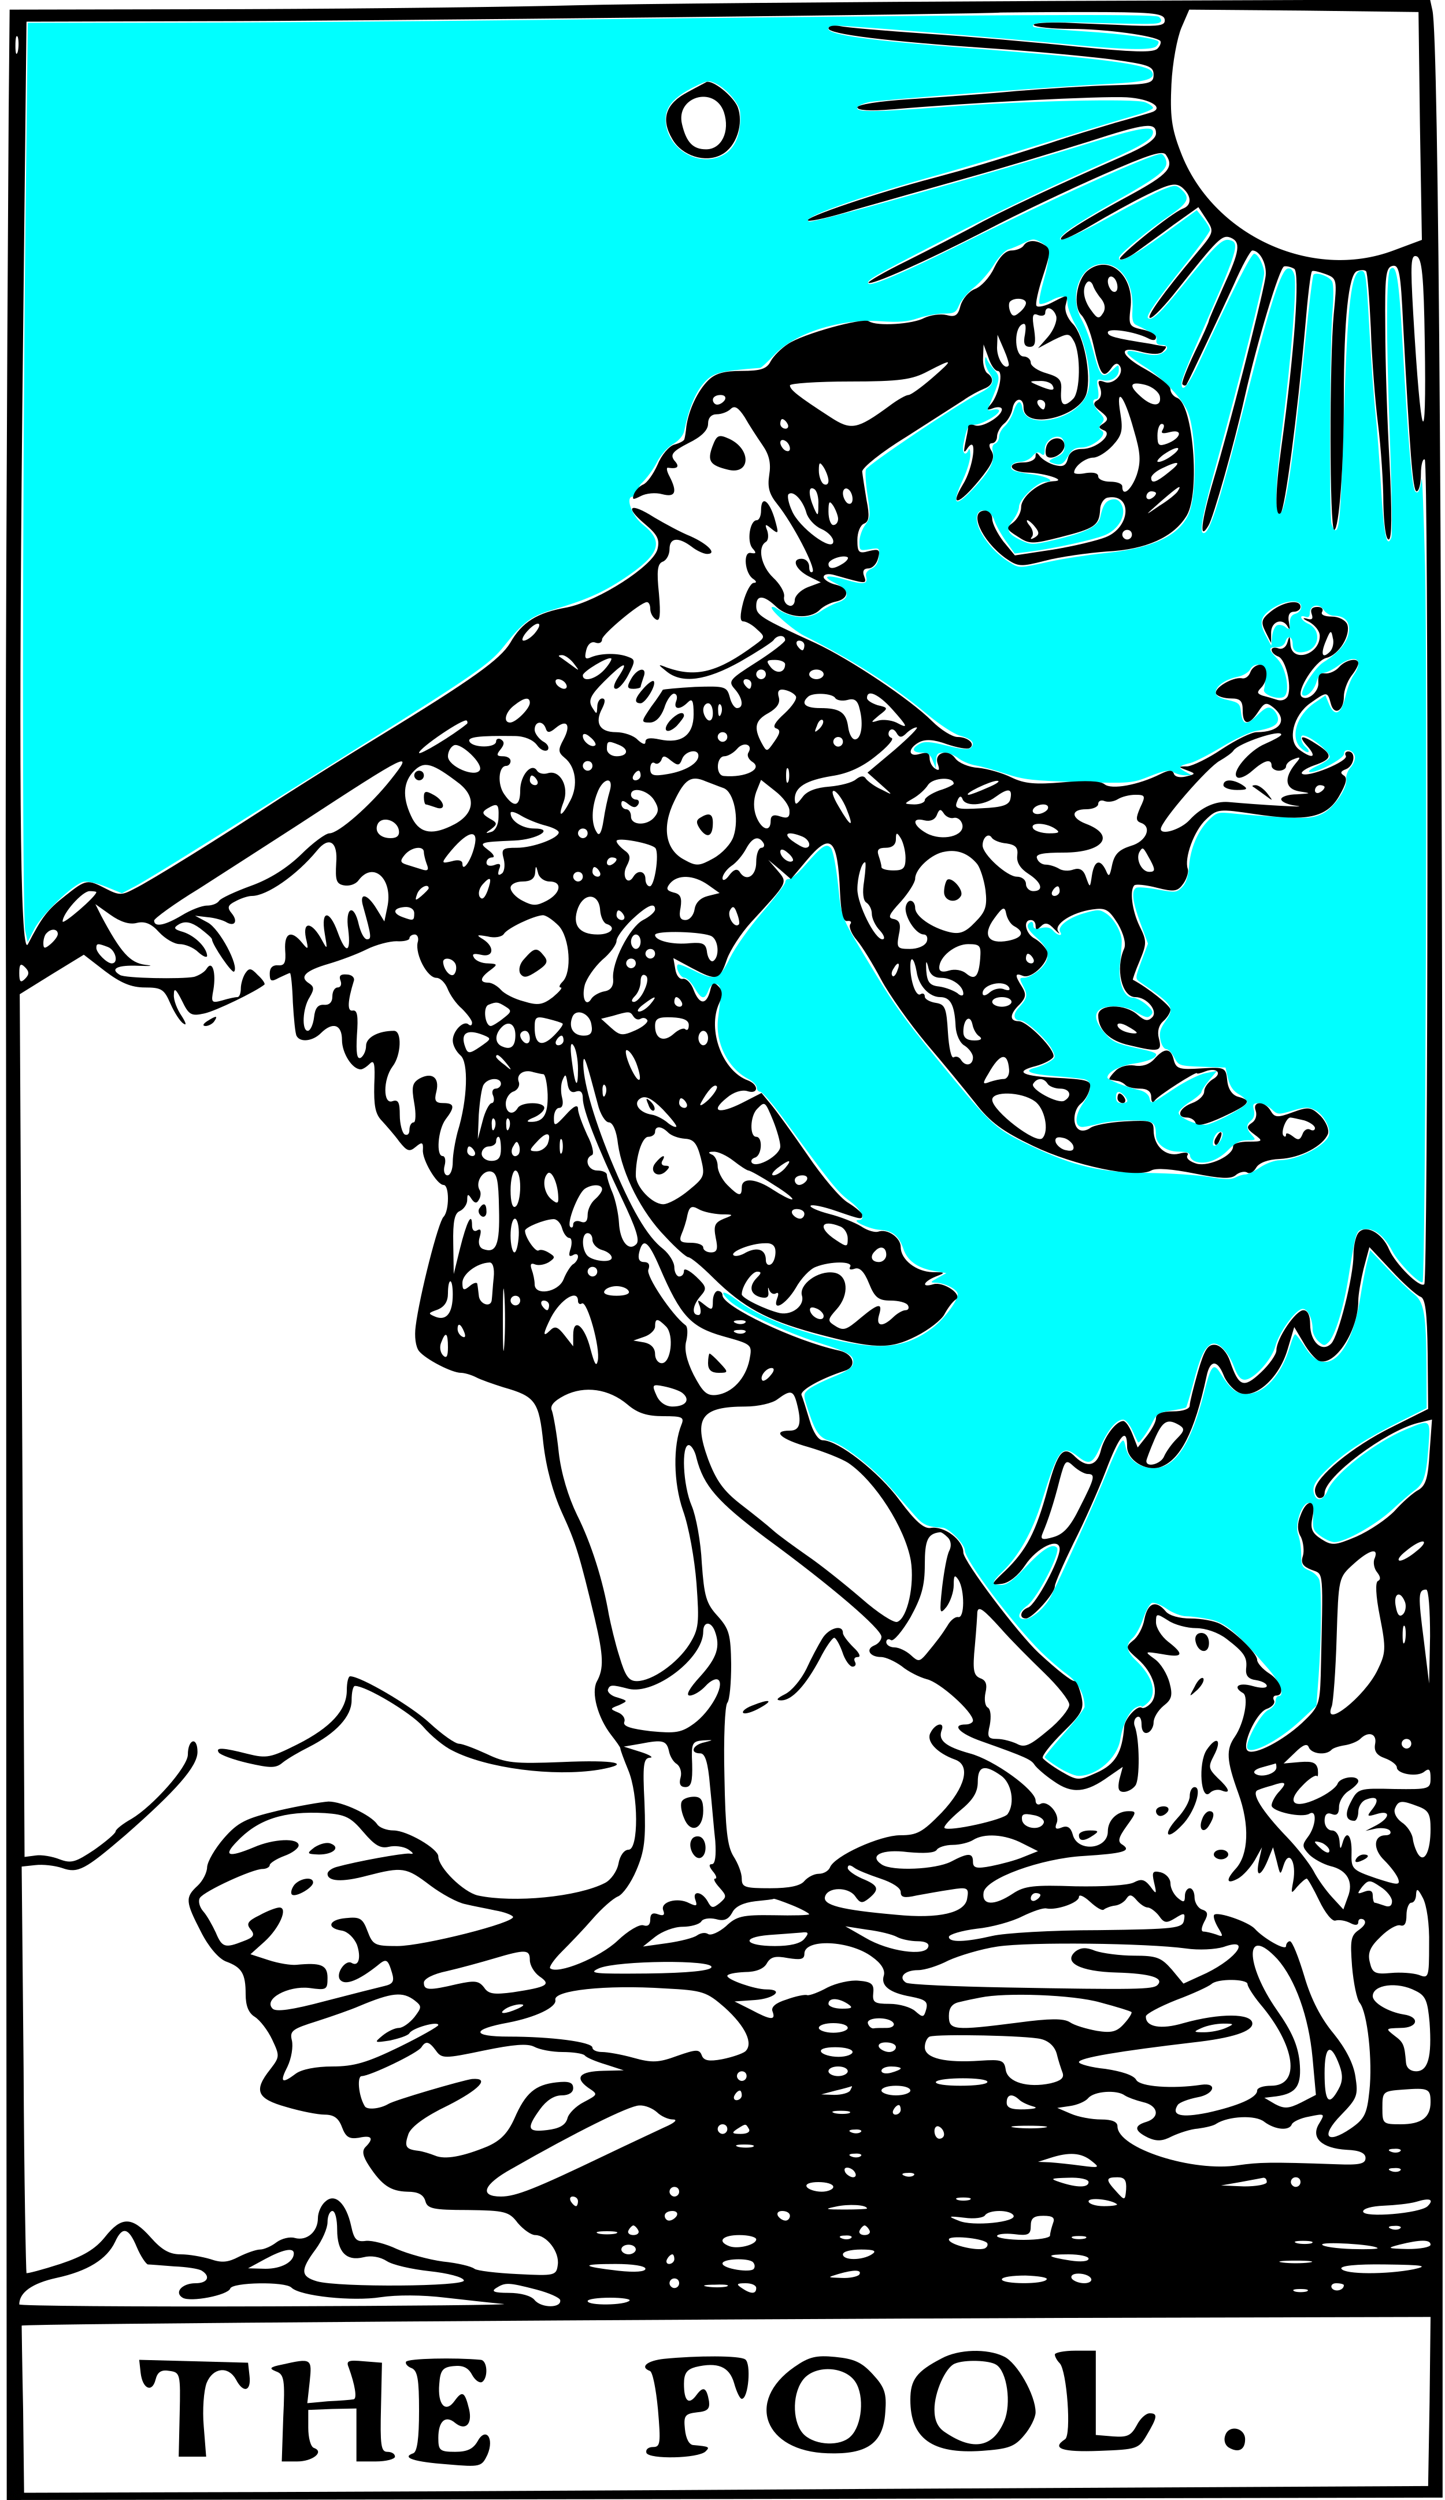 <?xml version="1.0" encoding="UTF-8" standalone="no"?>
<svg
   version="1.0"
   width="300pt"
   height="519pt"
   viewBox="0 0 300 519"
   preserveAspectRatio="xMidYMid meet"
   id="svg198"
   sodipodi:docname="arcana_0_fool.svg"
   inkscape:version="1.2.1 (9c6d41e, 2022-07-14)"
   xmlns:inkscape="http://www.inkscape.org/namespaces/inkscape"
   xmlns:sodipodi="http://sodipodi.sourceforge.net/DTD/sodipodi-0.dtd"
   xmlns="http://www.w3.org/2000/svg"
   xmlns:svg="http://www.w3.org/2000/svg">
  <defs
     id="defs202" />
  <sodipodi:namedview
     id="namedview200"
     pagecolor="#ffffff"
     bordercolor="#000000"
     borderopacity="0.25"
     inkscape:showpageshadow="2"
     inkscape:pageopacity="0.0"
     inkscape:pagecheckerboard="0"
     inkscape:deskcolor="#d1d1d1"
     inkscape:document-units="pt"
     showgrid="false"
     inkscape:zoom="0.84738151"
     inkscape:cx="294.43645"
     inkscape:cy="372.32344"
     inkscape:window-width="1920"
     inkscape:window-height="1027"
     inkscape:window-x="1920"
     inkscape:window-y="25"
     inkscape:window-maximized="0"
     inkscape:current-layer="layer1" />
  <g
     inkscape:groupmode="layer"
     id="layer1"
     inkscape:label="sky">
    <path
       id="path546"
       style="fill:#00ffff;stroke-width:0.789"
       d="M 281.402,4.211 C 254.161,4.353 211.165,4.785 147.553,5.533 113.702,5.931 68.384,6.268 46.846,6.283 L 7.686,6.312 7.037,63.717 C 6.176,139.9 6.144,253.673 6.982,257.627 l 0.668,3.154 1.861,-3.65 c 2.046,-4.014 10.668,-12.312 13.543,-13.033 1.054,-0.264 3.689,0.303 6.262,1.348 l 4.441,1.803 3.635,-1.912 c 1.999,-1.052 10.915,-6.487 19.812,-12.078 8.898,-5.591 28.426,-17.852 43.398,-27.246 30.652,-19.231 35.073,-22.31 38.799,-27.018 5.37,-6.785 7.608,-8.471 13.523,-10.193 9.226,-2.685 13.982,-4.781 20.033,-8.828 9.77,-6.534 10.952,-10.051 4.975,-14.785 -3.17,-2.51 -4.873,-7.72 -2.785,-7.72 1.319,0.517 1.285,-2.59 2.312,-3.565 1.477,-1.388 3.45,-4.057 4.383,-5.93 0.977,-1.96 2.852,-4.088 4.42,-5.014 1.68,-0.991 2.885,-2.407 3.143,-3.695 1.198,-5.992 2.989,-10.414 5.303,-13.09 2.609,-3.018 4.161,-3.446 15.729,-4.344 0.302,-0.023 2.016,-1.609 3.811,-3.523 5.778,-6.165 18.35,-10.174 29.445,-9.391 5.04,0.356 7.528,0.158 10.418,-0.826 2.088,-0.711 5.286,-1.295 7.109,-1.295 2.943,0 3.425,-0.266 4.301,-2.381 0.542,-1.31 2.405,-3.504 4.137,-4.875 1.732,-1.371 4.191,-4.187 5.465,-6.258 1.274,-2.071 3.096,-3.985 4.049,-4.254 0.953,-0.268 2.895,-1.083 4.316,-1.809 2.347,-1.199 2.782,-1.208 4.734,-0.102 2.582,1.463 2.673,3.43 0.518,11.156 -0.811,2.907 -1.254,5.506 -0.982,5.777 0.272,0.272 1.576,-0.065 2.896,-0.748 3.481,-1.8 4.846,-1.59 4.846,0.744 0,1.092 1.041,3.843 2.312,6.115 2.658,4.749 4.34,12.807 3.594,17.223 -0.669,3.958 -4.473,7.317 -9.715,8.574 -4.753,1.14 -8.262,-0.046 -8.674,-2.934 -0.366,-2.567 -1.465,-2.17 -2.477,0.896 -0.484,1.466 -1.578,3.298 -2.43,4.068 -0.852,0.771 -1.549,2.068 -1.549,2.883 0,0.814 -0.493,1.669 -1.096,1.9 -0.63,0.242 -0.929,1.065 -0.701,1.936 0.71,2.714 -0.496,5.278 -4.592,9.76 -5.856,6.407 -7.076,5.696 -3.48,-2.027 1.081,-2.321 1.94,-5.286 1.91,-6.588 -0.03,-1.302 -0.234,-1.923 -0.453,-1.381 -0.85,2.106 -1.953,0.908 -1.453,-1.578 0.957,-4.753 1.281,-5.325 3.016,-5.328 1.958,-0.003 6.85,-2.758 6.85,-3.857 0,-0.4 -0.77,-0.525 -1.711,-0.279 -1.445,0.378 -1.611,0.212 -1.072,-1.061 3.128,-7.393 3.223,-8.037 1.482,-9.949 -0.91,-0.999 -1.848,-2.349 -2.086,-3 -0.306,-0.837 -0.452,-0.714 -0.496,0.418 -0.034,0.88 0.502,2.404 1.191,3.389 1.693,2.417 1.028,3.695 -2.99,5.742 -5.938,3.025 -30.668,19.661 -31.17,20.969 -0.265,0.691 -0.065,3.952 0.447,7.246 0.868,5.585 0.824,6.136 -0.664,8.148 -0.877,1.187 -1.594,3.284 -1.594,4.66 0,2.427 0.085,2.487 2.809,2.045 2.764,-0.448 2.805,-0.414 2.564,2.068 -0.168,1.737 -0.81,2.767 -2.059,3.311 -1.177,0.512 -1.688,1.274 -1.455,2.17 0.553,2.129 -0.64,2.339 -5.4,0.955 -5.523,-1.605 -7.234,-1.127 -3.133,0.875 3.867,1.887 4.196,4.199 0.756,5.318 -1.302,0.424 -3.432,1.519 -4.734,2.434 -3.569,2.507 -8.29,2.124 -12.771,-1.035 -3.569,-1.163 4.743,6.139 8.096,7.826 13.466,6.743 24.719,13.912 33.871,21.576 3.552,2.975 7.59,5.632 9.236,6.078 3.307,0.897 4.373,2.055 3.082,3.346 -0.645,0.645 -2.414,0.495 -6.662,-0.562 -4.569,-1.138 -6.145,-1.249 -7.496,-0.525 -2.378,1.273 -2.137,2.439 0.504,2.439 1.682,0 2.421,0.522 3.072,2.17 l 0.857,2.17 0.084,-2.17 c 0.069,-1.788 0.444,-2.17 2.129,-2.17 1.125,0 2.936,0.7 4.025,1.557 1.089,0.857 3.274,1.766 4.857,2.021 1.583,0.255 5.364,1.302 8.402,2.326 4.762,1.605 7.535,1.915 20.121,2.256 14.269,0.386 14.712,0.35 19.662,-1.623 4.021,-1.603 5.359,-1.833 6.498,-1.121 0.789,0.493 2.24,0.883 3.223,0.867 l 1.785,-0.027 -1.881,-1.043 c -2.015,-1.117 -1.716,-1.545 1.645,-2.348 1.172,-0.28 5.078,-2.281 8.68,-4.447 3.602,-2.167 7.792,-4.14 9.311,-4.385 4.733,-0.764 6.446,-1.771 6.17,-3.627 -0.138,-0.928 -0.863,-2.069 -1.609,-2.537 -1.1,-0.69 -1.883,-0.339 -4.143,1.852 -3.045,2.952 -4.081,2.684 -4.5,-1.162 -0.226,-2.076 -0.671,-2.46 -3.611,-3.111 -2.415,-0.535 -3.354,-1.136 -3.354,-2.15 0,-1.71 2.73,-3.61 6.184,-4.301 1.403,-0.281 2.919,-1.194 3.367,-2.031 0.507,-0.947 1.464,-1.43 2.535,-1.277 1.407,0.2 1.714,0.751 1.672,3.008 -0.028,1.519 -0.206,3.249 -0.395,3.846 -0.407,1.29 3.455,2.843 5.305,2.133 2.076,-0.796 1.011,-7.879 -1.592,-10.596 -2.58,-2.693 -2.608,-3.273 -0.164,-3.273 1.231,0 2.1,-0.57 2.424,-1.59 0.597,-1.882 1.969,-1.324 1.969,0.801 0,1.939 1.212,2.63 3.572,2.037 3.944,-0.99 4.401,-6.048 0.699,-7.734 -2.042,-0.93 -2.697,-2.667 -0.721,-1.908 0.791,0.303 1.184,-0.032 1.184,-1.014 0,-2.245 2.553,-2.843 3.844,-0.9 0.595,0.896 1.86,1.629 2.809,1.629 3.161,0 4.677,1.799 4.102,4.865 -0.514,2.738 -2.91,5.489 -6.969,8.004 -2.327,1.442 -6.668,8.184 -5.816,9.035 0.959,0.959 3.19,-1.116 3.914,-3.641 0.431,-1.502 1.231,-2.482 2.023,-2.482 0.721,0 2.514,-0.888 3.984,-1.973 4.717,-3.48 7.345,-1.769 4.193,2.73 -0.731,1.044 -1.733,3.695 -2.229,5.895 -1.089,4.834 -2.995,5.707 -4.506,2.062 l -1.01,-2.438 -2.951,2.012 c -5.114,3.489 -6.965,9.717 -3.752,12.625 0.871,0.788 1.767,1.248 1.992,1.023 0.225,-0.225 -0.132,-0.857 -0.793,-1.406 -1.154,-0.958 -1.684,-3.172 -0.758,-3.172 1.885,0 7.445,4.433 7.445,5.936 0,0.509 -1.466,1.587 -3.256,2.395 -1.79,0.807 -2.86,1.599 -2.377,1.76 1.592,0.531 9.578,-3.617 9.578,-4.975 0,-1.76 2.665,-1.167 3.02,0.672 0.152,0.787 -0.378,2.153 -1.176,3.035 -0.797,0.882 -1.336,2.293 -1.197,3.133 0.423,2.556 -3.459,8.217 -6.682,9.746 -2.463,1.169 -4.264,1.316 -11.27,0.916 -4.587,-0.262 -10.47,-0.706 -13.074,-0.986 -4.472,-0.481 -4.86,-0.384 -7.02,1.752 -3.062,3.029 -5.118,7.845 -5.49,12.871 -0.208,2.806 -0.823,4.651 -1.914,5.742 -1.508,1.508 -1.926,1.548 -6.756,0.637 -2.831,-0.534 -5.527,-0.737 -5.99,-0.451 -1.361,0.841 -0.98,3.909 1.225,9.857 l 2.066,5.574 -1.809,4.836 c -1.775,4.746 -1.78,4.856 -0.291,5.879 9.119,6.264 9.605,7.004 6.988,10.682 -1.503,2.112 -1.83,3.303 -1.439,5.258 0.278,1.39 0.985,2.527 1.57,2.527 0.586,0 1.609,1.052 2.273,2.336 1.172,2.266 1.4,2.342 7.686,2.564 l 6.479,0.229 0.721,3.055 c 0.496,2.104 1.422,3.453 2.98,4.34 1.244,0.707 2.264,1.724 2.266,2.26 0.005,0.932 -7.111,4.921 -10.85,6.08 -2.125,0.659 -8.082,-1.737 -8.082,-3.25 0,-0.562 1.42,-1.92 3.156,-3.016 1.736,-1.096 3.156,-2.316 3.156,-2.711 0,-0.395 0.966,-1.864 2.145,-3.266 l 2.143,-2.549 -3.094,0.582 c -1.702,0.319 -5.595,2.237 -8.652,4.262 -6.961,4.609 -6.469,4.426 -6.955,2.566 -0.241,-0.923 -1.344,-1.784 -2.664,-2.08 -3.647,-0.818 -8.961,-2.891 -8.961,-3.496 0,-1.535 3.488,-3.352 7.469,-3.893 2.449,-0.332 4.98,-1.13 5.623,-1.773 1.033,-1.033 0.437,-1.327 -5.113,-2.52 -5.368,-1.153 -6.636,-1.752 -8.709,-4.113 -3.971,-4.522 -2.92,-7.452 2.664,-7.432 1.758,0.006 4.083,0.525 5.168,1.152 3.634,2.102 4.047,2.207 4.984,1.254 0.721,-0.733 0.431,-1.386 -1.279,-2.867 -1.218,-1.055 -2.896,-1.918 -3.729,-1.918 -2.542,0 -4.177,-4.276 -3.594,-9.4 0.276,-2.424 0.495,-5.218 0.488,-6.209 -0.019,-2.559 -2.096,-6.252 -4.346,-7.727 -1.748,-1.145 -2.299,-1.147 -6.158,-0.025 -4.372,1.271 -7.427,3.692 -6.518,5.164 0.806,1.304 -0.838,0.988 -1.973,-0.379 -0.693,-0.835 -1.716,-1.064 -3.252,-0.727 -1.751,0.385 -2.242,0.209 -2.242,-0.801 0,-0.711 -0.355,-1.073 -0.789,-0.805 -1.379,0.853 -0.865,2.039 1.973,4.551 3.577,3.167 3.684,5.974 0.334,8.793 -1.335,1.124 -3.119,2.041 -3.965,2.041 -1.458,0 -1.473,0.124 -0.301,2.391 1.296,2.506 1.128,3.224 -1.396,6.033 -1.61,1.792 -1.307,3.412 0.639,3.412 1.545,0 7.291,5.29 8.695,8.006 1.063,2.056 1.018,2.284 -0.645,3.359 -0.981,0.635 -2.785,1.4 -4.01,1.701 -3.558,0.875 -1.43,1.795 5.383,2.322 3.472,0.269 7.111,0.65 8.088,0.85 2.403,0.49 2.305,3.035 -0.26,6.736 -2.389,3.447 -2.358,6.688 0.062,6.479 0.868,-0.075 2.998,-0.51 4.734,-0.967 1.736,-0.457 5.693,-0.839 8.793,-0.85 5.895,-0.02 6.594,0.403 6.594,3.99 0,2.577 2.829,4.67 6.312,4.67 2.214,0 3.156,0.338 3.156,1.131 0,0.622 0.718,1.358 1.596,1.637 2.704,0.858 6.232,-0.412 8.969,-3.23 1.936,-1.993 3.291,-2.693 5.221,-2.693 2.476,0 2.543,-0.073 1.303,-1.443 -1.615,-1.785 -1.649,-2.814 -0.131,-4.074 0.744,-0.618 1.002,-1.666 0.703,-2.857 -0.395,-1.574 -0.176,-1.883 1.338,-1.883 0.996,0 2.594,0.736 3.551,1.635 1.671,1.57 1.901,1.586 5.848,0.414 3.586,-1.065 4.385,-1.077 6.287,-0.094 2.325,1.202 4.439,5.179 3.732,7.021 -1.147,2.989 -8.755,6.805 -13.568,6.805 -1.402,0 -3.834,0.882 -5.441,1.973 -1.599,1.085 -3.445,1.973 -4.105,1.973 -0.66,0 -1.91,0.378 -2.775,0.842 -1.132,0.606 -3.166,0.565 -7.246,-0.145 -3.12,-0.543 -10.823,-1.044 -17.115,-1.115 -13.109,-0.148 -20.29,-1.825 -32.352,-7.557 -9.22,-4.381 -10.625,-5.599 -21.174,-18.334 -12.991,-15.684 -16.001,-19.747 -22.041,-29.748 -9.519,-15.762 -9.028,-14.578 -10.037,-24.186 -0.51,-4.858 -1.38,-9.38 -1.934,-10.047 -1.272,-1.533 -2.457,-0.759 -7.176,4.678 -1.883,2.17 -3.891,3.894 -4.461,3.834 -0.57,-0.06 -1.035,0.331 -1.035,0.867 0,0.537 -2.876,4.314 -6.389,8.395 -3.513,4.08 -7.517,9.726 -8.898,12.547 -2.98,6.086 -4.144,6.5 -9.977,3.545 -2.249,-1.14 -4.263,-1.897 -4.477,-1.684 -0.761,0.761 0.672,3.662 1.809,3.662 0.636,0 1.889,1.243 2.785,2.762 1.941,3.289 2.827,3.458 3.863,0.732 0.502,-1.32 1.254,-1.935 2.15,-1.758 1.458,0.289 1.55,1.862 0.543,9.367 -0.912,6.797 2.663,13.976 8.449,16.969 1.238,0.64 2.25,1.688 2.25,2.328 0,0.64 0.444,1.164 0.986,1.164 0.542,4.1e-4 3.472,3.412 6.51,7.582 12.911,17.722 14.927,20.228 18.197,22.633 3.253,2.392 4.643,5.291 2.537,5.291 -2.451,0 3.023,2.557 5.775,2.697 3.533,0.18 5.374,1.662 6.584,5.299 1.076,3.232 3.883,5.275 8.332,6.061 l 3.549,0.627 -2.367,1.307 c -2.112,1.166 -2.18,1.31 -0.629,1.338 2.37,0.043 5.581,1.583 6.096,2.926 0.536,1.396 -3.459,6.965 -6.838,9.531 -7.767,5.899 -15.079,6.527 -30.189,2.596 -10.598,-2.758 -18.81,-6.237 -23.939,-10.145 -3.882,-2.957 -5.365,-2.843 -2.123,0.162 3.038,2.816 15.268,8.56 24.471,11.496 8.824,2.815 10.054,3.551 9.717,5.811 -0.168,1.125 -1.773,2.198 -5.627,3.756 -2.966,1.199 -6.041,2.765 -6.834,3.482 -1.394,1.261 -1.388,1.463 0.174,6.178 1.878,5.669 3.091,7.294 5.98,8.02 3.448,0.865 11.608,7.182 16.49,12.764 2.516,2.876 5.668,6.477 7.008,8 2.206,2.509 3.45,3.043 7.564,3.248 1.783,0.089 6.176,4.58 6.176,6.314 0,2.637 13.322,20.372 21.041,28.012 2.098,2.077 5.324,4.865 7.168,6.195 3.087,2.227 4.912,5.571 4.928,9.029 0.002,0.528 -2.482,3.777 -5.52,7.219 -3.038,3.442 -5.523,6.471 -5.523,6.732 0,0.261 1.687,1.534 3.748,2.828 2.061,1.294 4.558,2.359 5.549,2.367 5.102,0.043 10.798,-4.89 11.627,-10.068 0.676,-4.226 2.43,-7.838 4.291,-8.834 0.887,-0.475 1.613,-0.618 1.613,-0.318 -1e-5,0.3 0.71,-0.099 1.578,-0.885 2.861,-2.589 1.625,-7.306 -3.086,-11.785 -2.822,-2.683 -3.06,-4.372 -0.893,-6.334 0.85,-0.769 2.13,-3.157 2.844,-5.307 0.714,-2.15 1.804,-4.103 2.422,-4.34 0.618,-0.237 2.464,0.499 4.104,1.635 1.672,1.159 4.07,2.064 5.463,2.064 1.366,0 4.331,0.396 6.59,0.881 4.28,0.918 7.292,3.494 16.289,13.93 3.113,3.61 4.406,7.283 2.564,7.283 -0.434,0 -0.789,0.653 -0.789,1.451 0,0.798 -0.905,1.864 -2.01,2.367 -1.876,0.855 -5.854,7.756 -5.873,10.188 -0.022,2.823 8.336,-1.245 14.67,-7.141 l 4.518,-4.205 0.615,-8.234 c 0.739,-9.89 0.861,-24.143 0.225,-26.514 -0.252,-0.941 -1.491,-2.138 -2.752,-2.66 -2.029,-0.84 -2.291,-1.34 -2.291,-4.354 0,-1.872 -0.374,-4.389 -0.832,-5.594 -1.103,-2.9 1.105,-9.184 3.084,-8.777 1.023,0.21 1.25,1.044 1.07,3.912 -0.204,3.257 0.018,3.82 2.094,5.299 1.278,0.91 2.978,1.653 3.779,1.652 2.894,-10e-4 11.297,-4.699 15.797,-8.832 2.529,-2.322 5.34,-4.748 6.248,-5.389 2.643,-1.867 3.368,-4.017 3.947,-11.695 0.627,-8.302 0.763,-8.18 -6.012,-5.393 -8.566,3.524 -19.88,12.283 -21.799,16.875 -1.212,2.901 -3.067,3.411 -3.816,1.051 -0.661,-2.082 0.394,-3.844 4.65,-7.768 4.52,-4.167 9.948,-7.639 19.209,-12.287 l 7.299,-3.662 -0.047,-11.236 c -0.062,-14.87 -0.648,-18.216 -3.574,-20.459 -1.264,-0.968 -4.483,-4.074 -7.152,-6.9 l -4.854,-5.137 -0.828,3.133 c -0.456,1.724 -1.348,6.41 -1.984,10.414 -2.523,15.876 -9.553,22.152 -15.096,13.477 -1.302,-2.038 -2.577,-3.724 -2.834,-3.748 -0.257,-0.024 -0.909,1.466 -1.449,3.311 -2.34,7.99 -7.116,13.217 -12.074,13.217 -2.797,0 -4.459,-1.332 -7.242,-5.805 -1.843,-2.961 -2.584,-2.102 -4.391,5.102 -3.641,14.517 -8.062,21.219 -13.996,21.219 -3.929,0 -7.006,-2.255 -7.76,-5.686 -0.506,-2.302 -0.638,-2.393 -1.59,-1.092 -0.571,0.781 -2.326,4.638 -3.9,8.572 -2.543,6.354 -11.66,26.521 -15.18,33.578 -1.596,3.2 -5.306,6.445 -7.367,6.445 -2.206,0 -1.857,-1.818 0.711,-3.717 2.913,-2.154 9.457,-14.896 8.264,-16.09 -1.297,-1.297 -3.943,0.389 -8.941,5.699 -3.246,3.449 -4.917,4.639 -6.51,4.639 -2.76,0 -2.701,-0.749 0.285,-3.6 4.576,-4.369 8.348,-11.06 10.943,-19.412 4.622,-14.876 5.568,-16.048 10.086,-12.494 3.061,2.408 4.081,1.954 6.158,-2.744 2.086,-4.717 4.432,-7.514 6.301,-7.514 0.658,0 1.801,1.332 2.541,2.959 0.74,1.627 1.451,3.114 1.582,3.305 0.32,0.465 2.681,-2.842 4.152,-5.818 1,-2.022 1.788,-2.487 5.008,-2.947 2.102,-0.301 3.969,-0.691 4.146,-0.869 0.178,-0.178 1.057,-3.132 1.953,-6.564 1.906,-7.299 2.985,-9.728 4.832,-10.875 1.84,-1.143 4.769,1.67 6.525,6.27 0.974,2.55 1.767,3.494 2.939,3.494 2.437,0 7.448,-5.486 8.467,-9.268 1.023,-3.798 5.42,-9.937 7.389,-10.316 1.454,-0.28 2.924,2.59 2.924,5.705 0,0.989 0.72,2.45 1.602,3.248 1.454,1.316 1.719,1.336 2.838,0.217 1.798,-1.798 4.125,-9.411 5.498,-17.992 2.122,-13.257 2.03,-12.99 4.545,-13.277 2.634,-0.301 5.437,1.97 7.621,6.176 1.636,3.15 7.603,9.219 8.34,8.482 0.81,-0.81 1.391,-170.218 0.68,-198.25 -0.364,-14.321 -0.787,-25.151 -0.939,-24.066 -0.465,3.303 -0.972,4.278 -1.799,3.451 -0.882,-0.882 -1.938,-13.266 -3.48,-40.824 -1.02,-18.213 -1.704,-22.385 -3.391,-20.703 -1.135,1.131 -1.2,17.408 -0.184,45.146 0.559,15.238 0.769,28.345 0.469,29.129 -1.272,3.315 -2.133,-0.857 -2.863,-13.881 -0.425,-7.568 -1.117,-16.778 -1.539,-20.467 -0.422,-3.689 -1.15,-13.631 -1.617,-22.094 -0.893,-16.181 -1.049,-17.357 -2.312,-17.357 -2.783,0 -3.814,8.641 -4.797,40.24 -0.821,26.378 -1.208,31.562 -2.355,31.562 -0.334,0 -0.822,-0.799 -1.084,-1.775 -0.697,-2.602 -0.492,-50.276 0.252,-58.586 0.367,-4.096 0.332,-7.684 -0.08,-8.475 -0.734,-1.408 -4.322,-2.735 -5.152,-1.904 -0.255,0.255 -1.28,8.528 -2.277,18.383 -3.356,33.153 -5.513,47.752 -7.047,47.68 -1.504,-0.071 -1.244,-8.524 0.74,-24.121 2.471,-19.43 4.007,-38.907 3.293,-41.752 -0.356,-1.42 -0.979,-2.062 -1.838,-1.896 -1.786,0.344 -4.839,9.647 -10.572,32.205 -8.102,31.88 -10.93,41.031 -12.68,41.031 -1.39,0 -0.455,-4.889 4.062,-21.238 5.442,-19.694 12.654,-48.56 12.654,-50.643 0,-2.111 -1.692,-5.445 -2.764,-5.445 -0.846,0 -5.886,9.94 -15.1,29.785 -3.172,6.833 -5.02,9.036 -5.02,5.988 0,-0.721 1.738,-5.249 3.861,-10.061 12.018,-27.235 12.542,-28.904 9.285,-29.525 -1.907,-0.364 -3.969,1.654 -12.504,12.24 -6.585,8.168 -8.931,10.374 -9.945,9.359 -0.583,-0.583 2.684,-5.279 10.375,-14.91 3.75,-4.697 6.816,-8.95 6.814,-9.455 -0.002,-0.505 -0.825,-1.945 -1.828,-3.199 l -1.824,-2.279 -9.371,6.816 c -8.193,5.959 -12.941,8.365 -12.09,6.125 0.43,-1.133 8.575,-7.829 13.848,-11.385 5.221,-3.521 5.9,-4.973 3.391,-7.244 -1.476,-1.336 -1.76,-1.342 -4.932,-0.121 -1.851,0.713 -8.514,4.133 -14.807,7.602 -11.822,6.517 -16.971,8.271 -12.08,4.115 1.384,-1.176 7.522,-4.97 13.641,-8.432 12.328,-6.974 14.645,-8.88 13.848,-11.393 -0.287,-0.905 -0.898,-1.645 -1.357,-1.645 -2.704,0 -30.522,12.569 -56.266,25.424 -14.455,7.218 -23.939,11.26 -24.68,10.52 -0.846,-0.846 0.876,-1.86 19.551,-11.506 18.032,-9.314 27.463,-13.856 46.887,-22.58 9.634,-4.327 12.293,-6.035 12.293,-7.898 0,-1.883 -3.983,-1.169 -18.543,3.324 -26.295,8.115 -74.875,21.723 -76.502,21.43 -3.634,-0.655 12.883,-6.609 36.654,-13.213 4.991,-1.386 17.951,-5.284 28.801,-8.66 10.849,-3.376 21.946,-6.754 24.658,-7.51 2.712,-0.755 4.932,-1.691 4.932,-2.078 0,-0.388 -0.976,-1.092 -2.17,-1.564 -2.742,-1.086 -33.824,-0.368 -55.432,1.279 -19.358,1.476 -24.702,1.525 -24.268,0.223 0.178,-0.535 1.718,-1.234 3.42,-1.553 3.552,-0.666 50.819,-4.251 66.402,-5.037 10.246,-0.517 12.989,-1.32 11.688,-3.426 -1.241,-2.009 -14.35,-3.7 -49.352,-6.365 C 240.018,11.176 229.221,9.684 229.221,7.859 c 0,-0.417 1.078,-0.758 2.396,-0.758 3.262,0 48.843,3.681 63.488,5.127 15.992,1.579 23.807,1.761 24.986,0.582 0.521,-0.521 0.766,-1.128 0.545,-1.35 -0.926,-0.926 -9.764,-2.094 -21.559,-2.846 -6.929,-0.442 -12.758,-0.963 -12.953,-1.158 -1.205,-1.205 2.371,-1.497 14.373,-1.178 18.564,0.494 20.072,0.477 20.775,-0.227 0.338,-0.338 0.091,-0.978 -0.547,-1.422 C 320.131,4.217 308.644,4.069 281.402,4.211 Z M 195.824,22.547 c 0.844,-0.117 1.481,0.14 2.535,0.686 2.943,1.522 6.368,5.618 6.52,7.799 0.409,5.896 -1.303,10.136 -4.828,11.959 -6.875,3.555 -15.797,-2.05 -15.805,-9.932 -0.004,-3.535 2.274,-6.147 7.801,-8.947 1.882,-0.954 2.933,-1.447 3.777,-1.564 z m 109.496,50.52 c 5.176,0 8.642,5.523 8.15,12.986 -0.152,2.302 0.138,3.457 0.967,3.859 5.32,2.581 5.899,3.012 5.686,4.234 -0.155,0.889 0.303,1.328 1.381,1.328 2.046,0 2.083,1.273 0.066,2.352 -1.052,0.563 -2.629,0.578 -4.932,0.047 -4.237,-0.977 -4.568,-0.985 -4.568,-0.102 0,0.395 2.229,2.125 4.953,3.846 4.582,2.894 9.403,7.8 11.426,11.627 2.801,5.3 3.102,23.764 0.479,29.293 -2.801,5.903 -10.06,9.248 -22.887,10.545 -4.712,0.476 -11.747,1.557 -15.633,2.402 -8.58,1.866 -8.174,1.864 -11.084,0.082 -5.449,-3.336 -9.951,-10.111 -8.768,-13.195 0.797,-2.078 3.817,-1.026 4.68,1.631 0.423,1.302 1.864,3.907 3.203,5.789 l 2.434,3.422 4.098,-0.512 c 6.635,-0.829 17.797,-3.279 20.932,-4.594 3.731,-1.565 5.927,-5.433 4.66,-8.213 -0.602,-1.322 -1.397,-1.839 -2.561,-1.666 -1.855,0.276 -2.696,1.47 -3.41,4.846 -0.562,2.66 -4.071,4.397 -13.082,6.477 -5.706,1.317 -6.093,1.314 -8.949,-0.041 -3.761,-1.785 -4.205,-2.948 -2.127,-5.59 0.909,-1.156 1.652,-2.813 1.652,-3.68 0,-2.045 5.145,-6.891 7.316,-6.891 3.197,0 0.172,-1.607 -3.941,-2.094 -2.2,-0.261 -4.438,-0.744 -4.973,-1.074 -1.442,-0.891 -0.17,-2.355 2.047,-2.355 1.064,0 2.532,-0.697 3.262,-1.549 0.991,-1.157 1.588,-1.333 2.359,-0.693 0.806,0.669 1.031,0.409 1.031,-1.184 0,-2.208 2.48,-4.103 4.402,-3.365 0.617,0.237 1.121,1.345 1.121,2.465 0,1.53 -0.609,2.291 -2.449,3.064 -1.957,0.823 -2.18,1.133 -1.117,1.541 2.327,0.893 3.141,0.558 4.518,-1.861 1.023,-1.797 1.908,-2.363 3.703,-2.363 3.052,0 7.354,-3.545 5.654,-4.66 -0.948,-0.622 -0.96,-0.949 -0.08,-2.01 0.894,-1.077 0.797,-1.537 -0.643,-3.07 -1.843,-1.962 -2.218,-3.674 -0.803,-3.674 0.584,0 0.734,-0.982 0.432,-2.844 -0.422,-2.603 -0.321,-2.808 1.207,-2.408 2.311,0.604 4.57,-0.781 4.57,-2.803 0,-1.678 -0.011,-1.678 -1.982,0.174 -2.568,2.412 -3.264,1.68 -5.068,-5.334 -0.783,-3.046 -2.228,-6.968 -3.211,-8.717 -3.781,-6.727 -0.459,-15.469 5.879,-15.469 z m 52.189,93.41 c 1.573,-0.1 2.693,0.385 2.693,1.5 0,0.822 -0.705,1.67 -1.578,1.898 -1.089,0.285 -1.578,1.077 -1.578,2.557 0,1.807 -0.184,1.989 -1.174,1.168 -0.645,-0.536 -1.687,-0.776 -2.314,-0.535 -0.627,0.241 -1.254,1.612 -1.393,3.047 l -0.252,2.609 -1.379,-2.525 c -2.076,-3.803 -1.74,-5.457 1.566,-7.703 1.809,-1.23 3.835,-1.916 5.408,-2.016 z m -48.012,135.801 c 0.378,-0.108 0.929,0.181 1.625,0.877 0.521,0.521 0.947,1.231 0.947,1.578 0,0.347 -0.71,0.631 -1.578,0.631 -1.052,0 -1.578,-0.526 -1.578,-1.578 0,-0.894 0.206,-1.4 0.584,-1.508 z m 28.275,10.977 c 0.775,0 0.895,0.483 0.432,1.734 -0.667,1.803 -2.463,2.935 -2.463,1.553 0,-1.665 1.002,-3.287 2.031,-3.287 z"
       transform="scale(0.75)"
       sodipodi:nodetypes="ssccccccscccssssssccssssssssssssssssssssssssssssssssscssssscssssssssssssssccsssssssccssssssscccssssssssssssssssssssssssssssssssscccsssssssssssssssssssccsssssscccscsssscccsssssssscssssscssssssssssssssssssssscssssssssssssssssssssssssssssssssssssssssssssscccsssssssssssssssssscssscsssssssssssssssssccssssssscssssssscccsccsssssssssssssssssssssssssssssssssssssssssssssssssssssssssssssssssssssssssssscccsssssssssssssssssssssssssscssssssssssssssscsssssssssssssssssscccsssssssssssssssssssssssssssssssssssssssccsssssssssssss" />
  </g>
  <g
     transform="matrix(0.1,0,0,-0.1,0,519)"
     fill="#000000"
     stroke="none"
     id="g196"
     style="display:inline">
    <g
       id="g194"
       style="display:inline">
      <path
         d="m 1195,5179 c -110,-3 -419,-7 -687,-8 L 20,5170 18,4958 C 14,4348 11,3631 12,3275 13,3055 13,2228 13,1437 L 14,0 1504,2 2995,5 v 2075 c 0,1878 -8,3026 -21,3088 l -5,23 -787,-3 c -433,-2 -877,-6 -987,-9 z m 1223,-29 c 2,-13 -9,-15 -68,-13 -38,2 -101,4 -139,6 -38,1 -67,-1 -65,-5 3,-4 38,-8 78,-8 70,0 174,-14 185,-25 2,-3 0,-10 -6,-16 -9,-9 -53,-7 -165,4 -84,9 -225,21 -313,27 -88,6 -170,13 -182,16 -13,2 -23,0 -23,-5 0,-12 123,-27 331,-41 91,-6 206,-17 255,-23 78,-11 89,-14 89,-32 0,-18 -7,-20 -85,-22 -47,-1 -137,-7 -200,-12 -63,-6 -163,-13 -222,-17 -63,-4 -108,-11 -108,-17 0,-6 26,-8 73,-4 161,14 435,28 486,25 51,-3 81,-23 49,-32 -7,-2 -40,-12 -73,-21 -33,-10 -94,-28 -135,-42 -125,-40 -162,-51 -240,-72 -115,-30 -276,-84 -262,-89 6,-2 49,8 94,22 46,13 151,43 233,66 83,23 197,58 255,76 120,39 140,41 140,17 0,-12 -22,-27 -68,-47 -137,-60 -259,-117 -312,-147 -30,-16 -92,-48 -138,-71 -45,-22 -81,-43 -79,-45 6,-6 118,44 247,110 63,33 171,84 239,114 98,43 126,52 132,41 17,-25 4,-40 -71,-81 -104,-56 -153,-88 -147,-94 3,-3 32,11 64,30 32,19 84,48 115,63 47,23 59,25 72,15 20,-17 21,-37 2,-44 -24,-9 -136,-100 -131,-105 3,-3 18,3 33,14 15,11 50,36 78,57 l 52,37 17,-26 c 16,-25 16,-26 -22,-71 -69,-82 -105,-133 -95,-133 6,0 31,26 56,58 84,106 93,115 110,109 23,-9 20,-28 -14,-102 -16,-36 -30,-68 -30,-70 0,-3 -13,-33 -30,-67 -16,-34 -28,-64 -25,-66 3,-3 6,-3 8,-1 8,14 70,146 98,207 17,39 35,72 39,72 17,0 32,-32 27,-57 -9,-53 -77,-318 -107,-417 -27,-91 -31,-131 -11,-97 10,16 54,172 75,266 26,115 72,269 82,272 5,1 14,-1 21,-5 12,-8 1,-169 -27,-372 -13,-93 -13,-147 -1,-135 9,10 34,197 51,389 5,60 11,111 14,113 2,2 14,-1 28,-6 24,-9 24,-11 17,-83 -9,-96 -9,-448 1,-448 10,0 20,132 20,274 0,164 10,256 27,263 8,3 16,3 19,0 3,-2 7,-56 10,-118 2,-63 9,-153 15,-200 6,-48 11,-121 11,-163 1,-44 5,-76 11,-76 7,0 7,53 2,158 -5,86 -9,213 -9,282 -1,107 1,125 15,128 14,3 17,-14 22,-120 14,-265 20,-348 28,-348 5,0 9,16 9,36 0,19 4,33 8,30 8,-5 7,-1704 -1,-1712 -9,-9 -60,42 -73,72 -15,36 -51,54 -65,33 -5,-8 -9,-27 -9,-44 0,-45 -31,-168 -46,-184 -19,-20 -44,3 -44,40 0,18 -5,29 -14,29 -16,0 -56,-59 -56,-83 0,-9 -15,-30 -32,-46 -36,-34 -46,-30 -64,22 -6,19 -19,33 -30,35 -16,2 -23,-8 -37,-56 -9,-32 -17,-63 -17,-70 0,-7 -14,-12 -35,-12 -23,0 -35,-5 -35,-14 0,-8 -9,-24 -19,-37 l -19,-24 -11,28 c -6,15 -14,27 -19,27 -15,0 -40,-33 -47,-63 -8,-30 -28,-35 -52,-12 -25,26 -37,12 -58,-66 -24,-89 -44,-127 -87,-169 -32,-30 -32,-31 -8,-28 15,2 34,17 48,38 25,38 72,60 72,34 0,-23 -49,-114 -65,-121 -17,-6 -20,-23 -5,-23 13,0 60,52 60,67 0,6 18,47 39,90 22,43 52,111 67,150 28,74 44,92 44,50 0,-28 38,-52 68,-43 42,14 72,72 97,189 7,34 22,35 35,3 5,-14 19,-30 30,-36 33,-18 85,27 103,88 l 14,47 19,-32 c 10,-18 25,-35 32,-38 33,-13 82,62 82,125 0,12 5,41 11,66 l 12,45 46,-49 c 25,-27 52,-51 60,-54 10,-3 14,-31 15,-118 l 1,-115 -76,-38 c -81,-40 -159,-104 -159,-131 0,-9 5,-16 10,-16 6,0 10,4 10,10 0,34 126,129 194,146 l 29,7 -5,-68 c -3,-53 -8,-69 -23,-78 -10,-5 -33,-25 -49,-43 -17,-18 -53,-42 -80,-54 -45,-19 -51,-19 -73,-5 -20,13 -23,22 -18,46 8,37 -12,39 -25,3 -7,-17 -7,-32 1,-45 5,-11 7,-29 4,-39 -5,-15 0,-22 18,-29 26,-10 24,6 19,-220 -2,-59 -4,-65 -39,-98 -40,-37 -98,-67 -112,-58 -15,9 16,78 38,87 12,4 19,12 16,18 -3,5 -1,10 4,10 20,0 11,30 -14,46 -14,9 -25,22 -25,28 0,14 -46,59 -77,75 -12,6 -39,11 -61,11 -23,0 -45,6 -52,15 -20,24 -37,18 -44,-16 -3,-18 -14,-38 -24,-45 -16,-13 -15,-16 10,-38 33,-29 45,-70 28,-91 -7,-8 -16,-13 -20,-10 -9,5 -34,-22 -36,-39 -4,-55 -19,-79 -57,-96 -38,-17 -40,-17 -73,2 -19,11 -36,24 -39,28 -3,4 16,28 41,53 41,40 45,49 39,76 -4,17 -10,31 -14,31 -7,0 -36,23 -74,58 -43,40 -157,191 -157,209 0,26 -40,56 -68,51 -14,-2 -32,14 -64,57 -43,59 -128,125 -160,125 -9,0 -20,17 -27,41 -7,23 -14,46 -17,53 -3,10 40,34 89,50 27,8 20,35 -10,42 -93,20 -243,92 -243,115 0,5 -4,9 -10,9 -5,0 -10,-10 -10,-21 0,-19 -2,-20 -17,-8 -15,12 -16,12 -10,-3 3,-10 2,-18 -3,-18 -15,0 -12,21 5,40 13,15 12,19 -10,40 -14,13 -25,18 -25,12 0,-7 -4,-12 -10,-12 -5,0 -10,9 -10,19 0,11 -11,28 -23,38 -34,26 -67,84 -110,188 -37,91 -57,164 -56,200 1,19 7,0 30,-87 5,-21 16,-38 23,-38 8,0 16,-17 19,-45 9,-63 49,-142 98,-192 22,-24 44,-43 48,-43 5,0 28,-19 52,-43 62,-61 110,-87 208,-114 126,-34 158,-35 213,-7 26,13 53,34 59,46 7,13 17,26 23,30 16,10 -25,38 -46,32 -26,-8 -22,5 5,16 21,8 20,9 -7,9 -34,1 -66,26 -66,52 0,20 -28,39 -47,32 -6,-2 -22,2 -35,11 -13,8 -43,20 -67,26 -23,6 -41,14 -38,17 3,3 27,-2 53,-11 55,-19 54,-18 54,-8 0,4 -13,15 -29,25 -16,9 -54,54 -85,100 -31,45 -65,92 -76,105 l -19,23 -41,-21 c -48,-24 -67,-18 -31,11 14,12 31,17 42,14 24,-8 25,13 2,22 -53,19 -85,105 -60,160 8,17 7,27 -2,36 -9,9 -13,7 -17,-11 -8,-29 -22,-28 -34,3 -5,14 -15,24 -22,23 -7,-2 -14,7 -16,20 l -4,23 39,-21 c 51,-27 57,-26 72,18 7,20 30,55 50,77 78,85 77,82 55,108 l -19,22 24,-20 23,-20 32,38 c 51,61 65,48 70,-66 2,-43 7,-61 15,-59 7,1 10,-2 6,-7 -3,-6 3,-20 14,-33 11,-13 33,-49 50,-81 17,-32 59,-91 93,-132 35,-41 81,-97 103,-125 31,-40 57,-59 120,-89 85,-41 214,-68 245,-51 10,6 44,3 89,-6 55,-11 76,-12 86,-4 8,7 19,9 24,6 5,-4 14,1 19,10 6,10 24,17 49,18 43,2 90,27 100,52 3,9 -4,25 -15,37 -20,19 -25,20 -58,8 -32,-12 -38,-11 -46,3 -12,21 -39,21 -31,0 3,-9 0,-20 -8,-25 -12,-8 -11,-12 5,-24 19,-14 18,-15 -12,-15 -18,0 -32,-4 -32,-10 0,-19 -49,-42 -75,-36 -14,4 -23,11 -20,17 4,6 -2,8 -17,4 -28,-7 -53,16 -53,49 0,19 -5,21 -60,18 -33,-2 -65,-8 -72,-14 -7,-5 -17,-7 -23,-3 -14,9 -12,41 4,54 8,6 16,20 18,29 5,19 1,21 -79,25 -64,4 -76,13 -32,24 18,5 34,14 36,19 5,14 -54,74 -72,74 -20,0 -19,15 2,35 13,14 14,21 5,36 -16,25 -15,30 2,23 19,-7 57,32 50,51 -4,9 -15,20 -25,26 -20,10 -26,39 -9,39 6,0 10,-5 10,-12 0,-9 3,-9 11,-1 9,9 16,7 28,-6 9,-9 13,-12 8,-5 -10,15 28,40 71,46 28,4 34,0 53,-30 12,-21 17,-41 13,-51 -19,-42 -5,-101 23,-101 24,0 48,-29 35,-42 -9,-9 -16,-7 -30,5 -26,24 -82,23 -82,-1 0,-30 23,-53 65,-62 62,-15 68,-13 61,14 -4,15 0,28 9,36 8,7 15,18 15,24 0,8 -46,45 -78,62 -1,0 5,18 14,39 15,36 15,42 0,72 -16,33 -21,75 -11,85 3,3 24,1 47,-5 36,-9 43,-8 55,9 7,10 11,24 9,30 -8,22 13,80 38,103 23,22 27,22 101,11 107,-16 149,-8 175,37 15,26 18,38 10,43 -8,5 -7,9 4,13 18,7 22,37 5,37 -5,0 -8,-4 -5,-9 7,-11 -81,-47 -91,-37 -3,3 8,11 25,17 38,13 40,22 7,43 -33,22 -42,20 -20,-4 20,-23 9,-26 -18,-6 -25,19 -12,71 23,96 35,25 36,25 43,-1 7,-26 27,-15 27,15 0,12 7,31 15,42 8,10 15,22 15,27 0,13 -27,7 -40,-8 -7,-8 -20,-14 -29,-13 -11,2 -15,-4 -14,-19 2,-19 -23,-40 -35,-29 -11,12 29,74 51,80 27,6 52,48 44,70 -4,9 -18,16 -32,16 -15,0 -24,4 -20,10 3,6 -1,10 -10,10 -11,0 -15,-5 -12,-14 4,-11 1,-14 -11,-10 -9,2 -7,-1 6,-7 12,-7 22,-19 22,-29 0,-40 -59,-57 -61,-17 -1,18 -2,18 -6,4 -3,-11 -11,-16 -19,-13 -8,3 -14,1 -14,-3 0,-5 6,-11 14,-14 15,-6 28,-59 20,-81 -3,-8 -13,-12 -22,-9 -9,3 -23,7 -31,9 -11,4 -12,7 -3,16 16,16 15,48 -2,48 -8,0 -17,-7 -20,-15 -3,-9 -11,-15 -18,-13 -19,3 -60,-21 -53,-33 4,-5 17,-9 31,-9 19,0 24,-5 24,-25 0,-31 13,-32 32,-3 13,20 17,21 32,9 31,-26 14,-51 -35,-51 -11,0 -43,-16 -72,-35 -28,-19 -61,-35 -72,-36 -19,0 -20,-1 -1,-8 19,-7 19,-8 -2,-13 -12,-3 -23,-1 -25,6 -3,8 -10,8 -28,-1 -46,-23 -102,-33 -116,-21 -9,7 -38,8 -86,4 -58,-5 -80,-3 -107,10 -18,9 -49,18 -69,20 -19,1 -41,10 -48,20 -15,21 -45,11 -36,-12 4,-12 3,-15 -5,-10 -7,4 -12,14 -12,22 0,11 -6,13 -20,9 -25,-8 -26,11 -2,24 13,7 31,6 58,-4 21,-7 42,-11 47,-8 13,8 -3,23 -25,23 -11,0 -35,15 -53,33 -45,45 -171,129 -242,162 -114,52 -123,58 -123,77 0,24 16,23 42,-2 25,-23 70,-26 90,-6 8,8 23,15 33,17 29,6 29,28 1,35 -14,3 -26,11 -26,16 0,6 10,8 23,4 67,-19 67,-19 61,-2 -4,10 -1,16 9,16 8,0 17,9 20,21 5,18 2,20 -19,15 -21,-6 -24,-3 -24,23 0,16 6,31 14,34 10,4 12,15 5,49 -4,24 -8,50 -9,59 0,8 39,40 93,73 50,32 103,66 117,75 14,10 33,20 43,24 19,7 22,22 7,32 -5,3 -10,18 -9,33 l 1,27 10,-27 c 5,-16 14,-28 19,-28 13,0 3,-48 -13,-68 -11,-13 -10,-15 5,-9 9,3 17,2 17,-3 0,-14 -41,-39 -56,-33 -8,3 -14,1 -14,-3 0,-5 -3,-20 -6,-34 -4,-20 -3,-22 5,-10 21,29 12,-41 -10,-76 -29,-48 -8,-42 34,9 27,33 33,47 26,60 -7,11 -6,17 1,17 5,0 10,6 10,14 0,7 6,19 14,26 8,6 16,20 18,31 4,24 23,26 23,3 0,-48 118,-20 131,30 10,40 -6,119 -28,143 -13,13 -19,30 -15,42 5,20 4,20 -25,5 -16,-9 -33,-13 -36,-9 -3,3 3,31 13,61 16,48 17,57 4,65 -19,12 -36,11 -44,-1 -3,-5 -15,-10 -25,-10 -12,0 -25,-13 -36,-36 -9,-20 -28,-40 -40,-44 -13,-5 -26,-21 -30,-35 -5,-20 -11,-24 -29,-19 -13,3 -33,0 -46,-6 -23,-13 -99,-18 -115,-7 -13,8 -137,-26 -168,-47 -14,-9 -30,-25 -36,-36 -8,-16 -21,-20 -60,-20 -37,0 -55,-5 -70,-20 -22,-22 -40,-61 -45,-95 -1,-11 -3,-23 -4,-26 0,-4 -10,-9 -21,-12 -11,-3 -27,-22 -35,-42 -9,-20 -22,-38 -30,-41 -7,-3 -16,-12 -19,-20 -4,-12 -2,-12 14,-4 11,6 31,8 45,4 27,-7 32,4 15,37 -6,11 -7,19 -3,18 20,-3 25,2 13,15 -9,12 -4,19 29,36 27,13 41,27 41,40 0,13 7,20 18,20 10,0 23,5 29,11 8,8 16,3 29,-17 9,-16 26,-42 37,-58 14,-20 18,-38 14,-62 -4,-26 0,-40 17,-61 32,-40 80,-132 73,-140 -4,-3 -7,1 -7,10 0,10 -7,17 -16,17 -22,0 -12,-23 16,-37 l 24,-12 -27,-10 c -15,-6 -27,-18 -27,-27 0,-8 -6,-14 -12,-11 -7,2 -12,11 -10,19 1,9 -9,26 -23,39 -25,24 -33,63 -15,74 5,3 6,13 3,23 -6,15 -4,15 9,4 15,-12 15,-10 6,22 -12,39 -28,48 -28,16 0,-11 -4,-20 -9,-20 -14,0 -21,-43 -9,-58 9,-10 8,-12 -3,-10 -17,4 -13,-43 5,-54 7,-5 7,-8 1,-8 -6,0 -16,-18 -22,-40 -7,-27 -7,-40 0,-40 6,0 19,-7 28,-16 18,-16 18,-17 -4,-33 -77,-57 -122,-68 -182,-47 -20,8 -20,7 -1,-8 32,-26 82,-19 152,20 35,20 66,40 70,45 7,11 24,12 24,0 0,-4 -27,-25 -60,-46 -55,-35 -59,-39 -45,-55 17,-19 20,-40 5,-40 -5,0 -12,10 -15,23 -6,22 -10,23 -72,21 -36,-2 -66,-5 -67,-6 -1,-2 -11,-18 -24,-35 -21,-31 -22,-33 -3,-33 12,0 23,11 30,30 5,17 15,30 20,30 6,0 8,-7 5,-15 -7,-18 7,-20 24,-3 9,9 12,4 12,-25 0,-43 -25,-62 -71,-52 -19,4 -29,3 -29,-5 0,-7 -6,-5 -16,4 -8,9 -29,16 -45,16 -34,0 -45,19 -29,49 7,14 7,21 0,21 -5,0 -10,-8 -10,-17 -1,-17 -1,-17 -11,-1 -8,14 -3,25 25,53 41,41 53,45 30,10 -10,-15 -12,-25 -5,-25 6,0 18,14 26,30 14,27 14,31 0,36 -22,9 -57,8 -77,0 -13,-6 -15,-3 -11,14 3,13 11,19 19,16 8,-3 14,0 14,7 1,11 80,77 93,77 4,0 7,-6 7,-14 0,-8 5,-18 12,-22 8,-5 10,9 6,54 -5,47 -3,62 8,66 8,3 14,15 14,26 0,24 18,26 46,5 10,-8 25,-15 32,-15 22,0 1,21 -35,37 -20,8 -53,26 -75,39 -50,32 -63,23 -19,-14 26,-22 31,-32 26,-52 -9,-35 -123,-108 -188,-121 -62,-11 -93,-30 -118,-74 -21,-34 -76,-74 -274,-195 -66,-40 -156,-97 -200,-125 -125,-82 -273,-174 -306,-190 -26,-14 -32,-14 -59,0 -39,20 -41,20 -85,-15 -37,-29 -48,-44 -77,-100 -17,-33 -20,383 -10,1270 l 7,645 355,1 c 336,0 1663,15 1667,18 1,0 77,1 170,1 143,0 168,-2 171,-15 z m 530,-221 4,-237 -59,-22 c -170,-64 -377,32 -442,205 -19,49 -22,75 -19,140 2,44 12,97 21,118 l 16,37 238,-2 238,-3 z M 37,5083 c -3,-10 -5,-4 -5,12 0,17 2,24 5,18 2,-7 2,-21 0,-30 z m 2921,-603 c 4,-243 -8,-213 -24,59 -6,104 -5,123 7,119 11,-4 15,-40 17,-178 z m -828,81 c 0,-5 -6,-14 -14,-20 -10,-9 -15,-8 -19,3 -3,8 -3,17 0,20 9,9 33,7 33,-3 z m 63,-28 c 2,-10 -6,-29 -17,-42 l -21,-24 32,17 c 31,15 33,15 43,-3 14,-27 13,-104 -2,-119 -19,-19 -27,-14 -25,16 2,23 -3,29 -30,37 -18,5 -33,15 -33,22 0,7 -7,13 -15,13 -18,0 -21,55 -4,66 8,5 10,-1 7,-20 -4,-19 -1,-26 10,-26 11,0 13,8 9,36 -5,29 -3,35 8,30 8,-3 15,-1 15,4 0,17 18,11 23,-7 z m -99,-102 c -8,-10 -24,14 -24,37 l 1,27 13,-30 c 7,-16 12,-32 10,-34 z m -159,-26 c -22,-19 -44,-35 -49,-35 -5,0 -23,-10 -40,-23 -67,-49 -79,-51 -122,-23 -68,44 -84,57 -84,66 0,4 56,8 124,8 105,0 130,4 162,21 54,28 55,26 9,-14 z m 250,-15 c 7,-12 -2,-12 -30,0 -19,8 -19,9 2,9 12,1 25,-3 28,-9 z m -680,-30 c -3,-5 -10,-10 -16,-10 -5,0 -9,5 -9,10 0,6 7,10 16,10 8,0 12,-4 9,-10 z m 665,-10 c 0,-5 -2,-10 -4,-10 -3,0 -8,5 -11,10 -3,6 -1,10 4,10 6,0 11,-4 11,-10 z m -535,-40 c 3,-5 1,-10 -4,-10 -6,0 -11,5 -11,10 0,6 2,10 4,10 3,0 8,-4 11,-10 z m 5,-51 c 0,-6 -4,-7 -10,-4 -5,3 -10,11 -10,16 0,6 5,7 10,4 6,-3 10,-11 10,-16 z m 80,-67 c 0,-7 -4,-10 -10,-7 -5,3 -10,16 -10,28 0,18 2,19 10,7 5,-8 10,-21 10,-28 z m -21,-50 c 0,-24 -1,-25 -9,-7 -12,28 -12,47 0,40 6,-3 10,-18 9,-33 z m 71,12 c 0,-8 -4,-12 -10,-9 -5,3 -10,13 -10,21 0,8 5,12 10,9 6,-3 10,-13 10,-21 z m -96,-28 c 3,-12 17,-28 31,-34 14,-6 25,-18 25,-26 0,-24 -72,29 -86,64 -7,15 -10,31 -7,34 10,9 30,-13 37,-38 z m 66,-13 c 0,-7 -4,-13 -10,-13 -5,0 -10,12 -10,28 0,21 2,24 10,12 5,-8 10,-21 10,-27 z m 10,-93 c -19,-12 -30,-12 -30,-1 0,10 31,20 40,14 2,-2 -2,-8 -10,-13 z m -640,-145 c -7,-8 -17,-15 -23,-15 -5,0 -2,9 8,20 21,23 35,19 15,-5 z m 1651,-38 c -16,-16 -20,-5 -8,23 9,22 11,23 14,6 3,-10 0,-23 -6,-29 z m -1091,13 c 0,-5 -2,-10 -4,-10 -3,0 -8,5 -11,10 -3,6 -1,10 4,10 6,0 11,-4 11,-10 z m -479,-37 c 13,-17 13,-17 -6,-3 -11,8 -22,16 -24,17 -2,2 0,3 6,3 6,0 17,-8 24,-17 z m 64,-13 c -18,-20 -45,-27 -45,-12 0,8 53,40 59,35 2,-1 -4,-12 -14,-23 z m 375,11 c 0,-18 -18,-21 -30,-6 -10,13 -9,15 9,15 11,0 21,-4 21,-9 z m -40,-21 c 0,-5 -4,-10 -10,-10 -5,0 -10,5 -10,10 0,6 5,10 10,10 6,0 10,-4 10,-10 z m 120,0 c 0,-5 -7,-10 -15,-10 -8,0 -15,5 -15,10 0,6 7,10 15,10 8,0 15,-4 15,-10 z m -535,-20 c 3,-5 2,-10 -4,-10 -5,0 -13,5 -16,10 -3,6 -2,10 4,10 5,0 13,-4 16,-10 z m 385,0 c 0,-5 -2,-10 -4,-10 -3,0 -8,5 -11,10 -3,6 -1,10 4,10 6,0 11,-4 11,-10 z m 92,-25 c 4,-5 -7,-21 -23,-36 -19,-17 -26,-28 -18,-31 10,-3 9,-10 -3,-27 -16,-23 -16,-23 -27,-3 -17,32 -13,47 15,62 17,10 24,20 21,32 -4,13 0,18 11,16 10,-2 20,-7 24,-13 z m 82,-4 c 3,-5 15,-7 26,-4 14,4 21,-1 25,-20 8,-31 3,-62 -10,-62 -6,0 -12,11 -14,25 -4,31 -17,40 -58,40 -31,0 -41,9 -26,23 9,10 51,8 57,-2 z m 118,-23 c 33,-37 35,-42 9,-28 -11,5 -28,7 -38,4 -16,-5 -16,-4 2,11 20,15 19,16 -3,21 -12,4 -22,10 -22,15 0,19 24,8 52,-23 z m -752,13 c 0,-12 -29,-41 -41,-41 -15,0 -10,22 9,36 20,16 32,18 32,5 z m 380,-22 c 0,-11 -4,-17 -10,-14 -5,3 -10,13 -10,21 0,8 5,14 10,14 6,0 10,-9 10,-21 z m 17,-1 c -3,-8 -6,-5 -6,6 -1,11 2,17 5,13 3,-3 4,-12 1,-19 z m -528,-21 c -29,-24 -99,-66 -99,-60 0,10 93,73 99,67 2,-2 2,-6 0,-7 z m 732,-10 c -10,-9 -11,-8 -5,6 3,10 9,15 12,12 3,-3 0,-11 -7,-18 z m -568,1 c 3,-10 8,-10 21,1 23,19 32,6 16,-24 -12,-22 -11,-27 2,-38 23,-18 29,-57 12,-89 -18,-35 -27,-37 -14,-3 12,32 -7,67 -32,60 -9,-3 -19,-1 -23,5 -11,18 -35,-9 -35,-41 0,-34 -13,-37 -33,-8 -15,21 -12,59 4,59 5,0 9,5 9,10 0,6 -7,10 -16,10 -13,0 -14,3 -5,14 8,10 9,16 1,21 -5,3 -10,1 -10,-4 0,-14 -47,-14 -55,-1 -6,10 18,13 93,12 21,0 39,-8 47,-19 7,-10 17,-14 22,-10 4,5 0,13 -10,18 -9,6 -17,17 -17,24 0,18 17,20 23,3 z m 749,-10 c 6,6 16,12 21,12 5,0 -16,-21 -46,-47 l -56,-47 27,-24 c 27,-24 27,-24 2,-11 -14,6 -28,17 -32,22 -4,7 -11,7 -21,-1 -8,-7 -33,-13 -55,-15 -27,-2 -47,-9 -56,-22 -13,-17 -15,-17 -16,-4 0,25 23,39 77,48 34,5 64,19 92,42 23,18 38,35 32,37 -6,2 -8,8 -5,14 4,6 10,5 15,-3 6,-11 11,-11 21,-1 z m -646,-25 c -7,-7 -26,7 -26,19 0,6 6,6 15,-2 9,-7 13,-15 11,-17 z m 274,17 c 0,-5 -4,-10 -10,-10 -5,0 -10,5 -10,10 0,6 5,10 10,10 6,0 10,-4 10,-10 z m 1150,5 c 0,-3 -15,-11 -33,-19 -34,-14 -73,-61 -58,-70 5,-3 19,3 31,14 25,22 40,26 40,10 0,-5 7,-10 15,-10 8,0 15,4 15,9 0,5 7,12 16,15 15,6 15,4 3,-10 -24,-30 -21,-52 9,-57 25,-4 25,-4 -5,-6 -18,0 -33,-5 -33,-10 0,-6 15,-12 33,-14 28,-4 -77,2 -143,8 -27,2 -56,-11 -80,-37 -18,-20 -60,-33 -60,-19 0,16 98,129 123,142 12,7 25,16 28,21 10,15 99,45 99,33 z m -910,-15 c 0,-5 -4,-10 -10,-10 -5,0 -10,5 -10,10 0,6 5,10 10,10 6,0 10,-4 10,-10 z m -754,-59 c -10,-16 -66,8 -66,29 0,10 6,20 13,23 15,5 61,-39 53,-52 z m 288,53 c 23,-9 20,-24 -4,-24 -11,0 -20,7 -20,15 0,17 2,18 24,9 z m 270,-16 c -4,-6 0,-14 7,-19 25,-15 -13,-34 -58,-30 -18,1 -16,41 1,41 7,0 19,7 26,15 13,16 34,10 24,-7 z m -104,-7 c 0,-16 -28,-32 -64,-38 -29,-5 -36,-3 -36,11 0,10 4,15 9,12 5,-4 11,0 14,6 3,10 7,10 20,-1 14,-11 18,-11 23,3 6,17 34,23 34,7 z m -639,-50 c -42,-53 -108,-111 -127,-111 -8,0 -35,-20 -59,-44 -29,-28 -65,-51 -104,-65 -33,-12 -63,-26 -66,-31 -4,-6 -15,-10 -25,-10 -11,0 -34,-9 -52,-20 -35,-21 -58,-26 -58,-11 0,4 42,35 93,66 50,32 143,92 205,132 234,153 243,157 193,94 z m 143,-8 c 37,-30 30,-66 -18,-88 -42,-20 -67,-14 -83,22 -18,39 -16,70 7,93 21,21 38,16 94,-27 z m 276,37 c 0,-5 -4,-10 -10,-10 -5,0 -10,5 -10,10 0,6 5,10 10,10 6,0 10,-4 10,-10 z m 407,-32 c -3,-7 -5,-2 -5,12 0,14 2,19 5,13 2,-7 2,-19 0,-25 z m -307,12 c 0,-5 -5,-10 -11,-10 -5,0 -7,5 -4,10 3,6 8,10 11,10 2,0 4,-4 4,-10 z m -215,-10 c 3,-5 1,-10 -4,-10 -6,0 -11,5 -11,10 0,6 2,10 4,10 3,0 8,-4 11,-10 z m 387,-16 c 22,-8 33,-64 21,-100 -5,-16 -24,-36 -42,-46 -29,-16 -35,-17 -60,-3 -39,20 -48,67 -21,122 22,46 35,54 65,41 11,-4 28,-11 37,-14 z m 478,9 c 0,-2 -13,-9 -30,-14 -16,-6 -30,-15 -30,-20 0,-5 -10,-9 -22,-9 -22,1 -22,1 -3,12 11,6 26,19 32,29 11,15 53,17 53,2 z m -714,-15 c -4,-13 -10,-40 -13,-61 -4,-26 -9,-34 -14,-25 -12,18 -11,51 1,82 12,32 35,35 26,4 z m 373,-41 c 1,-14 -4,-17 -19,-12 -14,5 -20,2 -20,-9 0,-25 -19,-19 -30,9 -6,16 -6,34 0,51 l 10,25 29,-23 c 17,-13 30,-31 30,-41 z m 412,48 c -18,-8 -36,-15 -40,-15 -13,1 45,29 59,29 8,0 0,-6 -19,-14 z m 699,1 c 0,-3 -4,-8 -10,-11 -5,-3 -10,-1 -10,4 0,6 5,11 10,11 6,0 10,-2 10,-4 z m -1392,-27 c 10,-16 10,-24 1,-35 -15,-19 -49,-18 -49,1 0,8 -4,15 -10,15 -5,0 -10,5 -10,11 0,8 4,8 14,0 10,-8 16,-9 21,-1 3,5 1,10 -4,10 -6,0 -11,5 -11,10 0,18 35,10 48,-11 z m 399,-17 c 17,-42 10,-41 -16,4 -12,20 -16,34 -9,32 7,-3 18,-19 25,-36 z m 341,21 c -2,-14 -15,-19 -60,-21 -52,-3 -57,-1 -51,14 4,11 8,13 11,6 5,-17 44,-15 68,3 26,19 36,19 32,-2 z m 269,-20 c -9,-21 -9,-27 1,-31 25,-8 12,-39 -20,-48 -25,-8 -34,-17 -39,-39 -5,-25 -7,-27 -13,-12 -12,25 -24,21 -29,-10 -4,-27 -4,-27 -12,-5 -5,16 -13,21 -26,17 -10,-4 -24,-3 -31,2 -7,4 -19,8 -27,8 -8,0 -16,6 -18,13 -4,9 12,12 55,12 83,0 110,36 46,60 -31,12 -31,30 1,30 14,0 25,5 25,11 0,6 6,9 13,6 8,-3 20,-1 28,4 8,5 24,9 36,9 21,0 22,-2 10,-27 z m -1332,-20 c 0,-15 -7,-28 -15,-30 -13,-4 -13,-3 0,6 13,10 13,13 -4,22 -15,9 -16,13 -5,20 22,13 25,11 24,-18 z m 1140,17 c -3,-5 -13,-10 -21,-10 -8,0 -12,5 -9,10 3,6 13,10 21,10 8,0 12,-4 9,-10 z m -1042,-34 c 15,-4 27,-10 27,-14 0,-12 -53,-32 -87,-32 -30,0 -33,-2 -27,-24 3,-13 1,-27 -5,-30 -7,-5 -8,-1 -5,9 5,11 2,14 -10,9 -9,-3 -16,-1 -16,5 0,6 5,11 12,11 6,0 3,7 -8,15 -21,16 -19,17 54,20 47,2 85,25 41,25 -25,0 -49,16 -49,32 0,5 10,2 23,-6 12,-7 34,-16 50,-20 z m 847,16 c 8,2 16,-5 18,-14 5,-24 -42,-35 -74,-18 -29,16 -32,34 -5,27 12,-3 22,1 26,11 5,13 8,13 14,4 4,-7 14,-12 21,-10 z M 828,3467 c 2,-11 -3,-17 -17,-17 -23,0 -35,15 -26,31 10,15 39,6 43,-14 z m 1362,3 c 12,-8 9,-10 -12,-10 -15,0 -30,5 -33,10 -8,13 25,13 45,0 z m -970,-10 c 0,-5 -4,-10 -10,-10 -5,0 -10,5 -10,10 0,6 5,10 10,10 6,0 10,-4 10,-10 z m -235,-27 c -7,-30 -25,-55 -25,-36 0,7 -9,9 -22,5 -21,-5 -22,-4 -8,14 38,48 65,57 55,17 z m 679,21 c 17,-6 22,-24 8,-24 -5,0 -17,7 -28,15 -19,15 -8,20 20,9 z m 216,-45 c 0,-22 -5,-26 -25,-26 -14,0 -25,3 -25,7 0,5 -3,15 -6,24 -4,12 0,16 15,16 13,0 21,6 21,18 0,14 2,15 10,2 5,-8 10,-27 10,-41 z m 210,30 c 19,-3 24,-9 22,-25 -2,-14 6,-27 23,-38 28,-18 33,-36 10,-36 -8,0 -15,7 -15,15 0,8 -8,15 -19,15 -20,0 -71,46 -71,65 0,16 12,27 19,16 3,-5 17,-11 31,-12 z m -729,-10 c 8,-13 -2,-79 -12,-79 -5,0 -9,7 -9,15 0,17 -16,20 -25,5 -12,-20 -25,1 -14,22 9,17 8,24 -5,33 -9,7 -16,15 -16,19 0,9 74,-5 81,-15 z m 224,11 c 3,-5 1,-10 -4,-10 -6,0 -11,-13 -11,-30 0,-30 -22,-42 -35,-19 -5,6 -12,4 -21,-8 -7,-10 -14,-13 -14,-6 0,6 8,18 18,25 11,7 24,23 31,36 13,24 26,28 36,12 z m -887,-42 c -2,-35 0,-43 16,-46 11,-2 24,2 30,10 31,42 73,3 60,-56 l -6,-29 -16,26 c -20,33 -37,35 -28,5 17,-61 18,-68 8,-68 -6,0 -13,14 -17,30 -10,46 -29,37 -22,-10 6,-49 -5,-52 -22,-5 -17,47 -35,46 -27,-2 6,-35 6,-36 -6,-14 -20,37 -40,40 -33,4 6,-25 5,-26 -8,-10 -22,27 -37,21 -35,-15 2,-26 -1,-33 -14,-32 -12,1 -18,-5 -18,-17 0,-16 3,-18 19,-9 11,5 21,10 23,10 2,0 5,-28 6,-61 2,-34 5,-66 8,-70 8,-14 34,-10 50,6 25,25 44,18 44,-14 0,-27 21,-61 39,-61 4,0 12,5 19,12 9,9 11,-1 9,-44 -1,-43 2,-61 16,-75 9,-10 26,-29 36,-43 16,-20 21,-22 34,-11 13,11 16,10 15,-6 -2,-20 29,-73 43,-73 12,0 12,-53 0,-66 -11,-10 -50,-164 -58,-227 -3,-22 0,-43 7,-52 14,-17 68,-45 87,-45 7,0 21,-4 31,-9 9,-5 35,-14 57,-21 67,-19 74,-29 83,-116 6,-52 20,-103 39,-145 29,-63 36,-87 68,-220 18,-77 19,-103 4,-130 -12,-23 2,-75 30,-111 10,-13 19,-25 19,-28 0,-3 7,-22 16,-44 22,-52 22,-166 1,-166 -9,0 -18,-12 -21,-29 -3,-16 -16,-34 -28,-40 -56,-29 -190,-42 -264,-26 -30,7 -82,58 -82,81 0,16 -65,54 -93,54 -14,0 -30,6 -34,13 -13,19 -72,47 -101,47 -15,-1 -62,-9 -105,-19 -67,-16 -83,-24 -112,-57 -19,-22 -34,-48 -35,-60 0,-11 -9,-29 -20,-39 -26,-24 -25,-33 7,-95 16,-32 37,-56 52,-62 33,-12 41,-25 41,-68 0,-24 6,-39 19,-47 11,-7 27,-28 36,-47 16,-34 16,-36 -4,-62 -35,-44 -28,-61 33,-78 30,-9 66,-16 80,-16 19,0 29,-7 36,-26 8,-21 15,-25 35,-22 27,6 32,-1 14,-19 -8,-8 -6,-19 7,-39 27,-41 45,-53 80,-54 22,0 33,-6 37,-19 4,-16 15,-19 88,-19 77,-1 86,-3 104,-27 12,-14 28,-25 36,-25 24,0 51,-35 47,-62 -3,-22 -6,-23 -83,-19 -44,2 -85,7 -90,11 -6,5 -35,12 -65,15 -30,4 -73,16 -96,26 -23,11 -51,18 -64,17 -20,-3 -25,3 -31,31 -10,46 -33,69 -53,51 -9,-7 -16,-23 -16,-35 0,-28 -23,-48 -48,-41 -10,3 -27,-1 -38,-9 -10,-8 -26,-15 -34,-15 -8,0 -28,-7 -44,-15 -23,-12 -36,-13 -59,-5 -17,5 -44,10 -62,10 -23,0 -39,9 -62,35 -39,44 -61,44 -95,1 -20,-25 -45,-40 -93,-56 -37,-12 -68,-20 -70,-19 -1,2 -5,193 -6,424 l -4,420 28,3 c 16,2 41,-1 56,-6 33,-12 48,-3 131,68 106,93 150,143 150,173 0,33 -20,27 -20,-6 -1,-26 -72,-106 -117,-133 -18,-10 -33,-22 -33,-26 0,-4 -20,-21 -44,-38 -39,-26 -48,-29 -72,-20 -15,6 -38,10 -50,8 l -23,-3 -5,895 -5,896 66,41 67,41 44,-34 c 33,-25 55,-34 83,-34 35,0 40,-4 53,-34 8,-18 20,-37 27,-41 7,-5 5,2 -4,16 -9,13 -17,33 -16,44 0,15 4,13 17,-13 14,-29 19,-32 46,-26 24,5 108,46 125,60 2,2 -4,11 -14,20 -14,15 -18,15 -26,3 -5,-8 -9,-22 -9,-31 0,-10 -3,-18 -7,-18 -5,0 -19,-3 -32,-7 -22,-6 -23,-4 -18,22 6,36 -2,63 -14,44 -4,-7 -16,-14 -26,-17 -26,-5 -144,-3 -154,4 -22,13 -5,21 39,19 26,-1 32,0 14,2 -32,4 -51,25 -92,102 l -12,24 31,-22 c 21,-15 40,-21 55,-17 16,4 30,-1 46,-19 13,-14 32,-25 43,-25 11,0 29,-7 39,-17 10,-9 18,-12 18,-7 -1,17 -25,41 -49,49 -21,6 -22,9 -8,17 12,6 24,4 42,-9 13,-10 25,-20 25,-23 1,-12 42,-72 46,-67 11,11 -30,89 -55,102 l -26,14 25,-3 c 14,-1 32,-6 39,-10 18,-11 26,1 12,18 -10,12 -8,17 8,25 11,6 26,11 34,11 31,0 93,43 135,94 25,31 44,19 40,-26 z m 182,23 c 0,-5 3,-17 6,-25 5,-12 2,-15 -10,-11 -9,3 -23,7 -32,10 -13,4 -14,8 -4,20 14,17 40,20 40,6 z m 766,-18 c -7,-7 -26,7 -26,19 0,6 6,6 15,-2 9,-7 13,-15 11,-17 z m 383,-7 c 6,-8 14,-32 17,-54 4,-34 0,-45 -22,-67 -20,-21 -32,-25 -53,-20 -37,9 -71,33 -71,50 0,8 -4,15 -10,15 -5,0 -10,-8 -10,-17 1,-22 23,-53 38,-53 6,0 9,-7 6,-15 -4,-9 -19,-15 -35,-15 -26,0 -28,2 -23,29 5,22 2,30 -10,33 -14,2 -11,9 14,36 16,18 30,40 30,48 0,20 34,52 62,56 26,5 49,-4 67,-26 z m 360,7 c 10,-19 9,-23 -3,-23 -16,0 -29,27 -20,42 7,11 7,10 23,-19 z m -1109,3 c 0,-3 -4,-8 -10,-11 -5,-3 -10,-1 -10,4 0,6 5,11 10,11 6,0 10,-2 10,-4 z m 514,-45 c -4,-24 -2,-41 5,-45 6,-4 11,-14 11,-23 0,-9 7,-25 17,-35 9,-10 11,-18 5,-18 -16,0 -52,73 -52,104 0,25 9,56 16,56 2,0 1,-17 -2,-39 z m -653,-1 c 27,0 24,-24 -6,-40 -21,-11 -29,-11 -50,0 -14,7 -25,19 -25,27 0,7 11,13 25,13 17,0 25,6 26,18 1,16 2,16 6,0 2,-10 13,-18 24,-18 z m 104,20 c 3,-5 1,-10 -4,-10 -6,0 -11,5 -11,10 0,6 2,10 4,10 3,0 8,-4 11,-10 z m -35,-10 c 0,-5 -4,-10 -10,-10 -5,0 -10,5 -10,10 0,6 5,10 10,10 6,0 10,-4 10,-10 z m -198,-30 c -6,-15 -11,-19 -16,-12 -4,7 -1,18 6,26 17,19 20,14 10,-14 z m 458,13 24,-17 -24,-6 c -16,-4 -26,-14 -28,-28 -2,-12 -10,-22 -19,-22 -11,0 -14,7 -10,26 3,20 0,28 -14,31 -15,4 -17,8 -8,19 16,19 49,18 79,-3 z m -580,-7 c 0,-2 -7,-9 -15,-16 -13,-11 -14,-10 -9,4 5,14 24,23 24,12 z m 1310,-6 c 0,-5 -5,-10 -11,-10 -5,0 -7,5 -4,10 3,6 8,10 11,10 2,0 4,-4 4,-10 z m -2000,-2 c 0,-9 -70,-69 -70,-61 0,17 41,63 56,63 8,0 14,-1 14,-2 z m 1046,-38 c 1,-13 7,-26 13,-28 22,-7 10,-22 -18,-22 -39,0 -54,20 -41,55 13,33 44,31 46,-5 z m -386,-6 c 0,-16 -2,-16 -24,-8 -22,8 -20,19 4,21 11,1 20,-4 20,-13 z m 500,8 c 0,-5 -11,-15 -25,-22 -28,-15 -66,-89 -62,-123 1,-14 -5,-23 -18,-25 -11,-2 -23,-9 -27,-15 -11,-19 -21,0 -14,28 4,14 20,37 36,52 17,14 30,32 30,40 0,7 14,26 31,43 32,30 49,38 49,22 z m 174,-31 c -9,-10 -26,18 -18,30 5,9 9,8 14,-7 4,-10 6,-21 4,-23 z m 572,-4 c 22,-12 17,-24 -13,-30 -42,-8 -54,12 -29,46 18,25 22,26 25,10 2,-10 9,-22 17,-26 z m -811,23 c 3,-5 1,-10 -4,-10 -6,0 -11,5 -11,10 0,6 2,10 4,10 3,0 8,-4 11,-10 z m -135,-22 c 23,-25 28,-96 8,-116 -7,-7 -8,-12 -4,-12 5,0 -3,-9 -16,-20 -21,-16 -31,-18 -60,-9 -20,5 -41,16 -48,24 -7,8 -19,15 -26,15 -19,0 -18,10 4,26 16,12 15,13 -5,14 -12,0 -25,5 -29,12 -5,8 0,9 14,6 27,-7 30,16 5,32 -15,9 -14,10 9,6 15,-4 30,-1 34,5 7,12 62,38 81,39 7,0 21,-10 33,-22 z M 120,3251 c 0,-5 -7,-14 -15,-21 -12,-10 -15,-10 -15,2 0,8 3,18 7,21 9,10 23,9 23,-2 z m 1358,-5 c 14,-9 16,-42 3,-51 -5,-3 -11,5 -13,17 -2,19 -8,22 -35,20 -36,-4 -73,5 -73,17 0,10 102,7 118,-3 z m -611,-13 c -5,-25 20,-73 39,-73 8,0 18,-10 23,-22 5,-13 18,-32 30,-42 11,-11 21,-24 21,-29 0,-6 -3,-7 -7,-4 -10,10 -33,-13 -33,-33 0,-10 7,-23 16,-31 17,-14 15,-91 -6,-159 -5,-19 -10,-47 -10,-62 0,-16 -5,-28 -11,-28 -6,0 -9,9 -6,20 3,11 1,20 -4,20 -14,0 -10,54 6,76 20,26 19,34 -5,34 -16,0 -19,5 -14,24 7,29 -9,41 -35,27 -15,-9 -17,-17 -11,-51 4,-22 3,-40 -1,-40 -5,0 -9,-7 -9,-16 0,-8 -4,-12 -10,-9 -5,3 -10,22 -10,40 0,26 -3,33 -15,29 -20,-8 -20,45 0,72 18,23 20,74 3,74 -33,0 -58,-14 -58,-31 0,-10 -5,-21 -11,-25 -8,-4 -10,10 -8,47 3,40 1,53 -9,51 -11,-2 -11,18 3,63 1,6 -5,12 -16,12 -12,1 -16,-3 -12,-13 3,-8 0,-14 -6,-14 -6,0 -11,-8 -11,-19 0,-12 -7,-18 -17,-17 -13,1 -19,-7 -21,-26 -2,-16 -8,-28 -13,-28 -13,0 -11,47 4,70 10,17 9,22 -2,29 -20,13 -7,26 41,40 24,7 59,20 79,30 20,10 48,17 62,17 15,-1 27,2 27,6 0,4 5,8 11,8 6,0 9,-8 6,-17 z m 463,2 c 0,-8 -4,-15 -10,-15 -5,0 -10,7 -10,15 0,8 5,15 10,15 6,0 10,-7 10,-15 z M 224,3224 c 16,-6 23,-34 8,-34 -10,0 -32,22 -32,32 0,10 3,10 24,2 z m 1811,-24 c -3,-38 -11,-46 -29,-31 -8,7 -24,10 -36,6 -13,-4 -20,-2 -20,6 0,23 33,49 60,49 25,0 27,-3 25,-30 z m -675,10 c 0,-5 -4,-10 -10,-10 -5,0 -10,5 -10,10 0,6 5,10 10,10 6,0 10,-4 10,-10 z m 785,-10 c 3,-5 1,-10 -4,-10 -6,0 -11,5 -11,10 0,6 2,10 4,10 3,0 8,-4 11,-10 z M 945,3190 c 3,-5 3,-15 -1,-21 -6,-11 -23,6 -24,24 0,10 18,9 25,-3 z m 375,0 c 0,-5 -4,-10 -10,-10 -5,0 -10,5 -10,10 0,6 5,10 10,10 6,0 10,-4 10,-10 z m 583,-17 c 4,-29 26,-53 49,-53 21,0 30,-16 32,-61 1,-17 9,-35 19,-40 9,-6 17,-17 17,-24 0,-17 -16,-20 -25,-5 -4,6 -10,8 -15,5 -5,-3 -10,20 -12,52 -3,51 -6,58 -25,61 -13,2 -23,8 -23,13 0,6 -4,8 -9,5 -9,-6 -21,26 -21,58 0,24 8,17 13,-11 z m 51,-13 c 23,0 46,-17 46,-33 0,-5 -6,-5 -12,1 -7,5 -24,12 -38,14 -20,2 -25,9 -27,33 -1,20 0,23 4,8 3,-16 12,-23 27,-23 z M 52,3158 c -9,-9 -12,-7 -12,12 0,19 3,21 12,12 9,-9 9,-15 0,-24 z m 1811,17 c -3,-9 -8,-14 -10,-11 -3,3 -2,9 2,15 9,16 15,13 8,-4 z m -525,-40 c -6,-14 -16,-25 -22,-25 -6,0 -5,5 2,12 7,7 12,20 12,31 0,10 4,16 10,12 6,-3 5,-15 -2,-30 z m 757,5 c 3,-6 -1,-7 -10,-4 -8,4 -22,1 -30,-6 -9,-8 -15,-8 -15,-2 0,19 45,29 55,12 z m -745,-35 c -7,-8 -17,-15 -23,-15 -6,0 -2,7 9,15 25,19 30,19 14,0 z m 65,5 c 3,-5 1,-10 -4,-10 -6,0 -11,5 -11,10 0,6 2,10 4,10 3,0 8,-4 11,-10 z m 685,0 c 0,-5 -9,-10 -20,-10 -11,0 -20,5 -20,10 0,6 9,10 20,10 11,0 20,-4 20,-10 z m -1050,-10 c 13,-8 12,-11 -5,-24 -11,-9 -23,-16 -26,-16 -12,0 -17,39 -5,44 17,7 20,6 36,-4 z m 178,-38 c 3,-16 -2,-22 -16,-22 -22,0 -32,17 -24,38 7,20 37,9 40,-16 z m 87,18 c 4,-6 10,-8 15,-5 5,3 11,2 14,-3 2,-4 -9,-14 -25,-21 -27,-12 -32,-11 -50,5 l -21,19 24,6 c 34,10 36,10 43,-1 z m -147,-15 c 2,-2 -6,-13 -18,-25 -25,-25 -40,-19 -40,17 0,22 3,24 27,18 16,-4 29,-8 31,-10 z m 262,-3 c 0,-9 -3,-12 -7,-9 -3,4 -14,0 -24,-9 -21,-19 -39,-11 -39,16 0,16 7,19 35,18 24,-1 35,-6 35,-16 z m 604,-24 c 6,-5 2,-8 -11,-8 -16,0 -23,6 -23,18 0,26 14,38 19,15 2,-10 8,-21 15,-25 z m -964,3 c 0,-23 -9,-31 -26,-24 -17,6 -18,25 -2,41 14,14 28,6 28,-17 z m 1290,5 c 0,-2 -9,-2 -20,1 -11,3 -20,9 -20,15 0,5 9,4 20,-2 11,-6 20,-12 20,-14 z m -1356,-5 c 17,-7 16,-8 -7,-24 -22,-15 -26,-15 -31,-1 -11,29 3,39 38,25 z m 96,-7 c 0,-8 -4,-12 -10,-9 -5,3 -10,10 -10,16 0,5 5,9 10,9 6,0 10,-7 10,-16 z m 370,1 c 0,-8 -4,-15 -10,-15 -5,0 -10,7 -10,15 0,8 5,15 10,15 6,0 10,-7 10,-15 z m -300,-5 c 0,-5 -5,-10 -11,-10 -5,0 -7,5 -4,10 3,6 8,10 11,10 2,0 4,-4 4,-10 z m 30,-59 c 0,-45 -6,-37 -13,18 -4,29 -2,40 4,30 5,-7 9,-29 9,-48 z m 121,12 c 15,-41 6,-48 -12,-9 -9,20 -12,36 -8,36 5,0 14,-12 20,-27 z m -270,0 c 13,-16 12,-17 -3,-4 -10,7 -18,15 -18,17 0,8 8,3 21,-13 z m 1044,-13 c 1,-11 -4,-20 -11,-20 -7,0 -20,-3 -29,-6 -15,-6 -16,-4 -3,17 24,43 40,46 43,9 z m -967,-10 c 4,0 8,-19 9,-42 1,-43 -9,-58 -37,-57 -8,0 -5,4 8,9 12,5 22,14 22,20 0,13 -47,13 -55,0 -10,-17 -25,-11 -25,9 0,10 7,22 16,25 9,3 14,13 11,20 -6,16 11,27 31,20 8,-2 17,-4 20,-4 z m 68,-36 c 9,3 14,-1 14,-14 0,-24 29,-98 81,-208 29,-61 38,-87 30,-95 -16,-16 -34,6 -36,45 -1,18 -7,46 -13,61 -7,16 -12,33 -12,38 0,5 -9,9 -20,9 -20,0 -28,25 -11,32 5,2 1,21 -10,42 -10,22 -19,46 -19,54 0,10 -9,6 -25,-12 -23,-25 -25,-25 -25,-7 0,12 5,21 11,21 7,0 9,9 6,21 -3,11 -3,28 1,37 6,14 7,12 10,-6 2,-16 8,-22 18,-18 z m -156,16 c 0,-5 -5,-10 -11,-10 -6,0 -9,-7 -5,-15 3,-8 1,-15 -3,-15 -5,0 -14,-17 -19,-37 l -10,-38 2,51 c 2,28 6,56 10,62 9,15 36,16 36,2 z m 1135,0 c 3,-5 15,-10 26,-10 20,0 26,-15 9,-25 -13,-8 -72,24 -65,35 8,13 22,13 30,0 z m -918,-22 c -3,-8 -6,-5 -6,6 -1,11 2,17 5,13 3,-3 4,-12 1,-19 z m 214,-11 c -13,-12 -20,-15 -16,-7 14,26 28,41 33,35 3,-3 -5,-16 -17,-28 z m -67,-56 c -2,-2 -11,2 -20,10 -9,7 -23,14 -31,15 -26,4 -40,24 -23,34 10,6 23,0 46,-23 17,-18 30,-34 28,-36 z m 744,53 c 21,-14 31,-62 16,-77 -13,-13 -104,57 -104,80 0,18 60,17 88,-3 z m -723,-4 c 3,-5 1,-10 -4,-10 -6,0 -11,5 -11,10 0,6 2,10 4,10 3,0 8,-4 11,-10 z m 180,-36 c 8,-20 15,-44 15,-54 0,-18 -48,-46 -59,-34 -3,4 0,9 7,11 14,5 16,43 2,43 -14,0 -13,43 2,58 16,16 16,17 33,-24 z m -578,-16 c -3,-8 -6,-5 -6,6 -1,11 2,17 5,13 3,-3 4,-12 1,-19 z m 30,0 c -3,-8 -6,-5 -6,6 -1,11 2,17 5,13 3,-3 4,-12 1,-19 z m 1651,16 c 12,-4 22,-11 22,-16 0,-5 -5,-6 -10,-3 -6,3 -13,-1 -16,-10 -5,-12 -9,-13 -20,-4 -8,6 -14,8 -14,4 0,-5 -2,-6 -5,-3 -7,6 5,38 14,38 3,0 16,-3 29,-6 z m -1321,-25 c 7,-7 22,-12 35,-13 18,-1 25,-9 33,-40 9,-37 8,-40 -25,-67 -19,-16 -43,-29 -53,-29 -23,0 -57,36 -57,60 0,39 13,80 26,80 8,0 14,5 14,10 0,13 13,13 27,-1 z m -250,-24 c -4,-8 -14,-15 -23,-15 -16,0 -16,2 1,20 20,22 31,20 22,-5 z m -97,-10 c 0,-18 -5,-25 -20,-25 -11,0 -20,7 -20,15 0,8 7,15 15,15 8,0 15,5 15,10 0,6 2,10 5,10 3,0 5,-11 5,-25 z m 127,-7 c -3,-7 -5,-2 -5,12 0,14 2,19 5,13 2,-7 2,-19 0,-25 z m 1061,14 c 3,-9 -2,-13 -14,-10 -9,1 -19,9 -22,16 -3,9 2,13 14,10 9,-1 19,-9 22,-16 z m -1152,-19 c -10,-10 -19,5 -10,18 6,11 8,11 12,0 2,-7 1,-15 -2,-18 z m -91,7 c 3,-5 1,-10 -4,-10 -6,0 -11,5 -11,10 0,6 2,10 4,10 3,0 8,-4 11,-10 z m 538,-20 c 14,-11 28,-20 31,-20 3,0 27,-13 53,-30 26,-16 43,-30 37,-30 -5,0 -22,9 -39,20 -36,24 -65,26 -65,5 0,-20 -6,-19 -30,5 -11,11 -20,29 -20,39 0,11 -6,22 -12,24 -9,4 -7,6 3,6 9,1 28,-8 42,-19 z m 107,-15 c -7,-8 -18,-15 -24,-15 -6,0 -2,7 8,15 25,19 32,19 16,0 z m -594,-85 c 2,-75 -6,-93 -33,-83 -8,3 -11,13 -7,25 4,14 2,18 -5,14 -6,-4 -11,0 -11,10 0,30 -11,8 -25,-48 l -13,-53 -1,63 c -1,47 3,64 14,68 8,4 15,14 15,23 0,13 2,13 9,2 6,-9 11,-10 15,-2 4,6 5,15 2,20 -10,16 6,42 23,39 13,-3 16,-18 17,-78 z m 44,46 c 0,-19 -4,-38 -10,-41 -6,-4 -10,10 -10,34 0,23 5,41 10,41 6,0 10,-15 10,-34 z m 79,-20 c 1,-15 -2,-16 -14,-6 -16,13 -20,42 -8,54 8,8 21,-20 22,-48 z m 516,34 c -3,-5 -10,-10 -16,-10 -5,0 -9,5 -9,10 0,6 7,10 16,10 8,0 12,-4 9,-10 z m -425,-19 c 0,-5 -7,-14 -15,-21 -8,-7 -15,-21 -15,-32 0,-14 -5,-18 -15,-14 -8,3 -15,0 -15,-6 0,-6 -3,-8 -6,-5 -8,8 16,69 30,79 15,10 36,10 36,-1 z m 247,-52 c 27,0 27,-1 6,-9 -19,-8 -22,-14 -17,-40 5,-23 3,-30 -10,-30 -9,0 -16,5 -16,10 0,6 -12,10 -26,10 -21,0 -25,3 -19,18 4,9 10,27 12,39 4,18 9,21 23,13 10,-6 31,-10 47,-11 z m 173,1 c 0,-5 -4,-10 -9,-10 -6,0 -13,5 -16,10 -3,6 1,10 9,10 9,0 16,-4 16,-10 z m -593,-45 c -1,-19 -5,-35 -9,-35 -4,0 -8,16 -8,35 0,19 4,35 9,35 5,0 9,-16 8,-35 z m 90,15 c 3,-11 10,-20 15,-20 5,0 6,-10 3,-21 -5,-15 -4,-19 4,-15 6,4 11,3 11,-3 0,-5 -5,-13 -11,-16 -5,-4 -14,-18 -19,-31 -11,-27 -60,-35 -60,-10 0,8 -3,22 -6,30 -4,11 -2,15 7,11 8,-3 21,0 29,5 13,9 13,11 0,19 -8,5 -17,8 -22,5 -6,-4 -28,27 -28,41 0,7 39,23 58,24 8,1 16,-8 19,-19 z m 577,4 c 9,-3 16,-15 16,-25 0,-18 -1,-19 -25,-3 -38,25 -31,44 9,28 z m -514,-28 c 0,-8 9,-18 20,-21 11,-3 20,-10 20,-16 0,-12 -43,-7 -52,6 -11,15 -10,45 2,45 6,0 10,-6 10,-14 z m 140,-58 c 43,-100 64,-123 131,-142 61,-17 61,-17 55,-49 -8,-39 -36,-69 -69,-73 -20,-2 -28,6 -47,42 -15,30 -20,54 -15,71 3,14 3,29 -2,32 -28,21 -82,102 -77,115 4,10 1,16 -9,16 -10,0 -13,7 -10,20 8,32 19,24 43,-32 z m 240,33 c 0,-11 -4,-23 -10,-26 -5,-3 -10,1 -10,9 0,22 -17,28 -41,16 -11,-7 -23,-9 -26,-6 -8,7 36,25 65,25 15,1 22,-5 22,-18 z m 230,-6 c 0,-8 -7,-15 -15,-15 -16,0 -20,12 -8,23 11,12 23,8 23,-8 z m -815,-47 c -2,-18 -3,-39 -4,-46 -1,-18 -26,-10 -27,9 -1,8 -2,18 -3,23 0,5 -8,3 -16,-4 -12,-10 -15,-9 -15,7 0,18 30,41 56,42 7,1 11,-12 9,-31 z m 740,22 c -3,-5 0,-7 9,-4 10,4 20,-5 30,-30 12,-30 20,-36 45,-36 16,0 33,-4 36,-10 3,-5 1,-10 -5,-10 -6,0 -18,-7 -26,-15 -22,-21 -36,-19 -29,5 8,26 -1,25 -37,-5 -33,-28 -37,-29 -58,-15 -12,8 -11,12 7,32 27,30 24,72 -6,76 -33,5 -73,-25 -66,-48 6,-20 -20,-41 -46,-36 -30,7 -79,31 -79,39 0,17 21,47 32,47 9,0 9,-3 0,-12 -18,-18 -15,-35 7,-41 13,-3 18,0 16,12 -1,9 0,10 2,3 3,-7 9,-10 14,-7 5,3 6,-1 3,-9 -12,-31 17,-15 38,20 11,20 30,40 42,44 30,12 78,12 71,0 z m -525,-10 c 0,-5 -4,-10 -10,-10 -5,0 -10,5 -10,10 0,6 5,10 10,10 6,0 10,-4 10,-10 z m -193,-152 c -2,-29 -3,-6 -3,52 0,58 1,81 3,53 2,-29 2,-77 0,-105 z m -107,105 c 0,-39 -13,-55 -35,-47 -17,7 -17,8 3,15 15,6 22,17 22,34 0,14 2,25 5,25 3,0 5,-12 5,-27 z m 365,7 c 4,-6 -7,-10 -25,-10 -18,0 -29,4 -25,10 3,6 15,10 25,10 10,0 22,-4 25,-10 z m -225,-20 c 0,-5 -4,-10 -10,-10 -5,0 -10,5 -10,10 0,6 5,10 10,10 6,0 10,-4 10,-10 z m 120,-1 c 0,-5 4,-8 8,-5 11,7 39,-93 33,-119 -3,-14 -7,-6 -15,24 -12,49 -36,68 -36,29 v -23 l -18,23 c -14,18 -20,20 -30,10 -16,-16 -15,-7 2,27 20,38 56,60 56,34 z m -60,-9 c 0,-5 -2,-10 -4,-10 -3,0 -8,5 -11,10 -3,6 -1,10 4,10 6,0 11,-4 11,-10 z m 570,-22 c 0,-13 -23,-5 -28,10 -2,7 2,10 12,6 9,-3 16,-11 16,-16 z m -327,-22 c 17,-18 10,-76 -9,-76 -8,0 -14,9 -14,19 0,12 -8,21 -22,24 l -23,4 23,8 c 12,4 22,14 22,21 0,18 5,18 23,0 z m 164,8 c -3,-3 -12,-4 -19,-1 -8,3 -5,6 6,6 11,1 17,-2 13,-5 z m -583,-20 c 3,-8 2,-12 -4,-9 -6,3 -10,10 -10,16 0,14 7,11 14,-7 z m 583,0 c -3,-3 -12,-4 -19,-1 -8,3 -5,6 6,6 11,1 17,-2 13,-5 z m -617,-31 c 0,-19 -3,-24 -10,-17 -6,6 -8,18 -4,27 9,24 14,21 14,-10 z m 670,-58 c -7,-9 -15,-13 -17,-11 -7,7 7,26 19,26 6,0 6,-6 -2,-15 z m -183,-37 c 17,-14 7,-28 -21,-28 -14,0 -27,9 -33,23 -10,22 -9,24 15,19 15,-3 33,-9 39,-14 z m -114,-24 c 21,-18 41,-24 74,-24 39,0 44,-2 38,-17 -18,-44 -17,-121 3,-179 12,-33 24,-100 28,-151 6,-83 5,-95 -15,-127 -25,-39 -77,-76 -109,-76 -17,0 -24,11 -36,51 -9,28 -18,67 -22,87 -12,70 -36,147 -66,207 -18,37 -33,86 -38,130 -4,39 -11,77 -14,86 -5,10 3,20 26,32 42,21 92,14 131,-19 z m 351,4 c 11,-42 7,-58 -14,-58 -39,0 -19,-18 38,-34 31,-9 69,-24 83,-33 56,-38 118,-135 130,-203 8,-50 -7,-119 -28,-127 -7,-3 -41,19 -75,49 -35,30 -85,70 -113,89 -27,19 -59,42 -70,52 -11,10 -41,34 -67,54 -36,28 -51,49 -68,94 -31,86 -14,109 78,109 26,0 56,7 66,15 27,20 33,19 40,-7 z m 795,-47 c 11,-7 10,-12 -6,-28 -11,-11 -22,-27 -26,-36 -6,-16 -37,-25 -37,-10 0,3 8,24 17,45 17,39 27,44 52,29 z m -1003,-68 c 15,-58 43,-90 144,-166 138,-101 240,-189 240,-205 0,-7 -7,-15 -15,-18 -19,-8 -9,-24 14,-24 10,0 29,-9 43,-19 13,-11 37,-23 52,-27 27,-6 96,-68 96,-86 0,-4 -7,-8 -15,-8 -31,0 -13,-19 33,-35 93,-33 103,-38 110,-49 4,-6 22,-22 40,-34 38,-27 67,-24 114,10 l 29,20 -7,-26 c -4,-19 -2,-26 9,-26 8,0 19,6 24,13 10,12 9,97 -1,123 -3,7 -1,16 4,19 6,4 10,-3 10,-15 0,-13 5,-20 13,-17 6,2 12,12 12,21 0,10 9,25 21,35 17,13 19,22 12,48 -5,18 -18,40 -31,49 -22,16 -21,16 16,10 43,-8 47,-1 12,26 -14,11 -25,29 -25,40 0,19 1,19 25,4 13,-9 40,-16 58,-16 20,0 46,-9 63,-22 38,-29 44,-39 41,-63 -1,-14 5,-21 21,-23 12,-2 22,-7 22,-12 0,-5 -13,-5 -30,0 -29,8 -42,-2 -19,-15 12,-8 2,-62 -17,-90 -19,-27 -18,-49 7,-118 24,-66 21,-127 -5,-156 -22,-24 -20,-34 4,-21 11,6 26,23 35,38 l 15,27 -6,-27 c -8,-36 3,-36 18,0 l 11,27 8,-30 c 7,-29 7,-29 14,-7 11,34 27,6 20,-33 -5,-27 -5,-28 8,-12 8,9 17,17 20,17 2,0 14,-21 26,-46 12,-25 27,-44 34,-41 7,2 20,0 30,-5 11,-6 17,-5 17,2 0,6 5,8 11,5 6,-5 3,-12 -9,-21 -18,-12 -19,-22 -15,-76 3,-35 10,-69 16,-76 16,-20 27,-120 20,-183 -5,-48 -10,-58 -39,-78 -50,-34 -63,-16 -20,28 34,35 36,41 30,80 -4,27 -20,58 -45,89 -26,31 -47,71 -61,119 -12,40 -25,73 -30,73 -4,0 -8,-5 -8,-10 0,-11 -47,16 -65,36 -13,14 -76,36 -84,29 -3,-3 1,-15 8,-27 11,-18 11,-20 -4,-14 -9,3 -21,6 -26,6 -6,0 -5,8 1,20 9,16 8,22 -5,26 -8,3 -15,15 -15,25 0,10 -4,19 -10,19 -5,0 -10,-7 -10,-16 0,-14 -3,-14 -15,-4 -8,7 -15,20 -15,30 0,10 -9,20 -20,23 -17,4 -19,1 -14,-21 6,-25 5,-26 -8,-8 -12,15 -19,16 -34,8 -12,-6 -63,-9 -121,-8 -86,3 -106,1 -130,-15 -39,-26 -65,-25 -61,2 4,29 119,71 208,76 80,5 100,10 81,23 -11,6 -10,14 8,39 21,29 21,31 4,31 -24,0 -43,-19 -43,-42 0,-38 -64,-44 -73,-6 -4,14 -11,19 -23,14 -12,-5 -15,-2 -10,10 7,18 -19,48 -34,39 -5,-3 -10,0 -10,7 0,22 -87,85 -137,98 -50,14 -66,27 -58,48 7,18 -13,15 -23,-5 -10,-17 12,-42 51,-56 33,-12 21,-58 -28,-110 -40,-41 -51,-47 -86,-47 -42,0 -137,-43 -146,-67 -3,-7 -13,-13 -23,-13 -10,0 -23,-7 -30,-15 -8,-10 -31,-15 -71,-15 -53,0 -59,2 -59,20 0,12 -8,32 -17,46 -13,21 -17,55 -19,167 -2,78 1,146 6,152 5,6 8,42 8,80 -1,62 -4,73 -28,100 -24,26 -28,41 -33,110 -2,44 -12,98 -21,119 -18,42 -22,126 -6,126 5,0 13,-12 16,-27 z m 812,-33 c 17,0 15,-8 -16,-69 -20,-41 -34,-56 -55,-62 -24,-7 -28,-5 -22,9 11,26 23,62 35,110 11,41 13,43 29,28 10,-9 23,-16 29,-16 z m -290,-132 c 6,-6 8,-17 3,-27 -5,-9 -11,-43 -15,-76 -6,-55 -5,-58 9,-41 8,11 15,31 15,45 0,21 2,23 10,11 13,-21 13,-81 -1,-77 -6,1 -16,-7 -22,-18 -12,-19 -21,-31 -45,-60 -13,-15 -16,-15 -31,-1 -10,9 -25,16 -34,16 -9,0 -17,5 -17,11 0,5 4,8 10,4 5,-3 23,18 40,47 23,42 30,65 30,110 0,51 6,64 31,67 3,1 10,-4 17,-11 z m 973,-28 c -13,-11 -28,-20 -35,-20 -6,1 0,10 13,20 13,11 28,20 35,20 6,-1 0,-10 -13,-20 z m -87,-15 c -4,-8 -1,-22 5,-29 7,-9 8,-15 2,-18 -6,-2 -5,-30 4,-75 13,-66 12,-75 -5,-110 -27,-56 -115,-125 -95,-75 3,9 8,73 10,142 4,125 4,125 35,153 33,30 53,35 44,12 z m 115,-162 -2,-98 -11,90 c -12,93 -12,105 5,105 5,0 8,-42 8,-97 z m -52,71 c 3,-8 1,-20 -4,-25 -7,-7 -12,-2 -15,15 -6,28 9,36 19,10 z m -839,-55 c 20,-23 61,-64 90,-92 28,-27 52,-57 52,-66 0,-9 -20,-34 -45,-54 -37,-31 -48,-36 -64,-27 -11,5 -29,10 -41,10 -19,0 -21,4 -15,29 3,17 2,32 -4,36 -6,3 -8,17 -5,31 4,17 1,26 -11,30 -14,6 -16,17 -11,68 3,33 5,64 5,69 2,14 12,7 49,-34 z m -594,-5 c 12,-32 5,-55 -30,-94 -23,-25 -31,-40 -22,-40 8,0 23,9 33,20 10,11 22,17 27,12 12,-12 -17,-65 -51,-90 -26,-19 -38,-21 -90,-16 -41,5 -58,10 -55,19 3,7 -3,16 -13,20 -17,7 -17,8 2,15 19,9 19,9 -3,16 -13,3 -21,11 -20,16 4,11 8,11 43,2 54,-13 155,63 155,119 0,21 16,22 24,1 z m 1433,-21 c -3,-10 -5,-4 -5,12 0,17 2,24 5,18 2,-7 2,-21 0,-30 z m -62,-213 c -3,-15 3,-24 20,-30 14,-5 25,-14 25,-19 0,-14 43,-21 57,-9 10,8 13,5 13,-13 0,-23 -2,-24 -75,-23 -73,2 -76,1 -90,-26 -14,-26 -11,-40 7,-40 4,0 8,9 8,19 0,10 7,22 16,25 23,9 29,0 13,-20 -12,-15 -11,-16 9,-10 29,9 29,-7 0,-23 l -23,-12 22,5 c 13,2 26,0 29,-5 3,-5 -1,-9 -9,-9 -26,0 -27,-29 -3,-52 13,-13 26,-30 29,-39 4,-13 -1,-13 -47,2 -49,17 -51,19 -50,53 1,37 -11,49 -19,19 -4,-14 -5,-12 -6,5 -1,12 -7,22 -16,22 -8,0 -15,9 -15,20 0,13 5,18 15,14 10,-4 15,0 15,15 0,11 9,26 20,33 11,7 20,16 20,20 0,14 -38,9 -43,-5 -3,-8 -22,-22 -42,-31 -49,-23 -66,-8 -31,27 13,14 27,23 30,20 2,-3 3,3 2,14 -3,14 -11,17 -37,15 l -34,-3 24,23 c 16,16 25,19 28,11 5,-14 35,-18 47,-6 3,4 16,8 29,10 12,2 26,8 31,13 17,17 35,11 31,-10 z m -1466,-16 c 2,-10 9,-22 16,-26 7,-5 11,-17 8,-28 -4,-14 0,-20 10,-20 12,0 15,11 14,48 -2,44 0,47 23,49 22,1 22,1 3,-4 -25,-5 -32,-23 -9,-23 10,0 16,-19 20,-67 4,-38 8,-89 11,-115 2,-30 0,-48 -7,-48 -7,0 -6,-5 2,-15 7,-8 9,-15 5,-15 -5,0 -1,-8 9,-19 15,-17 15,-19 0,-32 -14,-11 -17,-11 -25,4 -12,21 -33,23 -25,2 4,-12 2,-13 -13,-6 -24,13 -61,3 -54,-15 4,-10 0,-12 -11,-8 -11,4 -16,1 -16,-11 0,-11 -5,-15 -14,-12 -8,3 -32,-11 -54,-32 -37,-35 -125,-71 -140,-57 -2,3 8,18 24,34 16,16 45,46 64,68 19,22 43,43 53,47 10,4 27,28 38,54 17,40 20,63 17,141 -4,78 -2,92 11,93 9,0 0,6 -19,12 l -35,11 35,6 c 46,9 54,7 59,-16 z m 1541,16 c 0,-5 -4,-10 -10,-10 -5,0 -10,5 -10,10 0,6 5,10 10,10 6,0 10,-4 10,-10 z m -280,-49 c 0,-13 -30,-22 -43,-14 -7,4 -2,10 13,14 14,4 26,7 28,8 1,1 2,-3 2,-8 z m -572,-17 c 22,-15 30,-57 14,-80 -8,-12 -122,-37 -131,-29 -3,3 12,19 32,36 27,22 37,38 37,60 0,33 14,37 48,13 z m 579,-32 c -10,-10 -17,-24 -17,-30 0,-13 64,-27 79,-17 16,9 13,-27 -4,-49 -12,-16 -12,-20 3,-36 9,-9 29,-20 44,-24 35,-8 49,-33 36,-65 l -9,-25 -23,25 c -13,14 -31,39 -39,55 -9,16 -33,47 -54,69 -54,56 -77,94 -61,99 7,3 20,7 28,9 29,10 33,7 17,-11 z m 287,-32 c 22,-8 26,-16 26,-47 0,-47 -13,-72 -26,-52 -5,8 -10,23 -11,33 -2,11 -12,26 -23,33 -11,8 -17,20 -14,28 7,18 14,18 48,5 z M 755,1386 c 23,-27 35,-34 52,-30 12,3 30,1 40,-5 12,-8 13,-11 3,-9 -14,1 -109,-16 -152,-28 -10,-3 -18,-9 -18,-14 0,-16 30,-18 82,-4 74,19 81,18 131,-20 24,-18 57,-36 73,-39 16,-4 44,-9 62,-13 18,-3 34,-9 37,-13 7,-12 -187,-61 -240,-61 -47,0 -51,2 -62,31 -10,27 -16,30 -45,27 -36,-3 -41,-21 -8,-26 12,-2 25,-15 31,-29 9,-26 4,-47 -11,-38 -13,8 -35,-24 -23,-36 11,-11 38,0 76,30 19,16 22,15 31,-15 5,-17 2,-23 -16,-27 -13,-3 -68,-17 -122,-31 -71,-19 -103,-23 -110,-16 -20,20 32,48 76,43 36,-5 38,-4 38,21 0,27 -14,32 -65,27 -11,-1 -37,3 -58,10 l -37,12 29,26 c 31,28 50,71 31,71 -6,0 -25,-7 -41,-16 -25,-12 -28,-18 -19,-29 10,-12 7,-17 -15,-25 -38,-15 -44,-13 -57,18 -7,15 -18,35 -26,44 -8,9 -11,22 -7,28 9,14 109,60 130,60 8,0 15,4 15,8 0,4 14,13 30,19 17,6 30,16 30,22 0,16 -52,14 -93,-4 -53,-22 -64,-18 -36,11 44,47 98,65 184,60 42,-3 53,-8 80,-40 z m 1412,20 c -6,-17 -41,-13 -45,5 -2,13 3,15 23,11 14,-2 24,-10 22,-16 z m -44,-43 32,-16 -30,-12 c -16,-7 -47,-15 -67,-19 -31,-6 -38,-4 -38,9 0,19 -10,19 -46,0 -32,-16 -121,-20 -143,-6 -29,19 0,33 54,26 33,-3 56,-2 60,5 3,5 18,10 33,10 15,0 34,5 42,10 23,15 67,12 103,-7 z m 637,-15 c 0,-6 -6,-5 -15,2 -8,7 -15,14 -15,16 0,2 7,1 15,-2 8,-4 15,-11 15,-16 z m -932,-58 c 24,-8 42,-19 42,-28 0,-11 7,-13 33,-7 17,3 49,9 70,12 36,6 39,4 35,-18 -4,-30 -58,-43 -148,-34 -114,10 -153,20 -147,38 6,20 48,20 62,1 11,-16 15,-16 29,-5 23,19 20,27 -14,41 -16,7 -30,17 -30,22 0,7 5,7 13,1 6,-5 31,-15 55,-23 z m 1062,-47 c 0,-10 -6,-13 -16,-9 -9,3 -18,6 -20,6 -2,0 -4,7 -4,15 0,10 -6,12 -17,8 -16,-6 -16,-5 -5,10 13,15 16,15 38,0 13,-8 24,-22 24,-30 z m 77,-90 c 0,-68 -1,-71 -21,-63 -12,4 -38,6 -59,4 -32,-3 -38,0 -43,22 -5,19 0,32 22,53 16,16 34,26 41,24 9,-3 13,4 13,21 0,14 5,26 10,26 6,0 10,8 10,18 1,13 4,11 14,-8 8,-15 14,-54 13,-97 z m -807,103 c 0,-3 -4,-8 -10,-11 -5,-3 -10,-1 -10,4 0,6 5,11 10,11 6,0 10,-2 10,-4 z m 132,-30 c 4,3 14,7 23,8 9,1 20,8 24,15 6,9 11,8 21,-4 7,-8 17,-15 23,-15 5,0 16,-8 23,-17 11,-16 16,-16 34,-5 19,12 21,11 18,-5 -3,-16 -18,-18 -178,-20 -96,0 -195,-6 -220,-12 -56,-13 -90,-14 -90,-2 0,5 26,13 58,17 31,3 74,15 95,26 21,10 43,18 50,16 21,-4 67,12 67,24 0,6 10,2 23,-10 13,-12 26,-20 29,-16 z m -648,9 c 20,-8 36,-17 36,-19 0,-2 -33,-3 -74,-2 -65,1 -77,-2 -99,-23 -14,-12 -31,-20 -37,-16 -6,4 -16,2 -23,-3 -7,-5 -34,-12 -62,-16 l -50,-7 25,20 c 14,11 39,21 57,21 17,0 35,5 39,11 3,6 17,8 30,5 17,-5 26,-1 34,13 6,13 23,21 48,24 20,2 38,4 38,5 1,1 18,-5 38,-13 z m 218,-66 c 9,-5 29,-9 43,-9 17,0 25,-5 22,-12 -6,-20 -83,-9 -130,19 l -42,24 45,-7 c 25,-3 53,-10 62,-15 z m -192,-4 c -8,-10 -30,-15 -61,-15 -63,0 -73,18 -12,23 27,2 56,4 67,5 15,2 16,-1 6,-13 z m 140,-37 c 20,-14 28,-28 25,-39 -7,-21 11,-36 56,-44 30,-6 36,-10 32,-26 -5,-18 -7,-18 -23,-4 -9,8 -33,15 -53,15 -32,0 -36,3 -34,23 2,18 -4,23 -30,25 -17,2 -47,-5 -65,-14 -18,-10 -37,-17 -42,-16 -4,2 -24,-2 -43,-9 -23,-7 -33,-16 -29,-25 7,-19 -4,-18 -45,4 l -34,17 43,3 c 40,3 61,22 23,22 -24,0 -81,20 -81,28 0,4 16,7 36,8 24,0 40,7 46,18 8,14 18,16 44,11 26,-4 34,-3 34,9 0,32 94,28 140,-6 z m 652,17 c 27,-4 61,-2 78,3 58,21 30,-22 -35,-54 l -48,-22 -24,29 c -22,25 -31,29 -78,29 -30,0 -66,5 -81,10 -19,8 -30,7 -41,-1 -27,-23 9,-42 85,-44 70,-2 100,-11 85,-26 -9,-9 -44,-10 -314,-5 -108,2 -202,6 -208,10 -17,11 -3,26 25,26 14,0 42,9 63,20 22,10 68,24 102,29 67,10 309,7 391,-4 z m 190,-22 c 37,-42 65,-119 73,-205 l 7,-77 -31,-16 c -26,-13 -35,-13 -54,-3 l -22,13 25,3 c 42,6 53,22 48,73 -4,34 -16,62 -47,106 -67,96 -67,179 1,106 z m -1552,-2 c 0,-11 9,-26 20,-34 25,-17 17,-22 -55,-33 -39,-5 -51,-4 -60,10 -11,14 -19,15 -56,7 -59,-14 -69,-13 -69,3 0,8 19,18 48,24 26,6 70,18 97,26 67,20 75,19 75,-3 z m 377,-15 c -2,-7 -47,-12 -133,-13 -110,-1 -125,0 -100,11 39,16 238,18 233,2 z m 1113,-35 c 0,-5 12,-24 26,-41 74,-87 85,-170 23,-170 -16,0 -29,-4 -29,-10 0,-15 -40,-32 -103,-46 -55,-11 -76,-6 -62,16 3,5 21,12 41,16 35,6 43,31 8,26 -60,-9 -127,-4 -135,10 -5,10 -31,18 -64,23 -30,3 -55,10 -55,14 0,9 85,23 238,41 81,9 122,23 122,39 0,22 -68,22 -143,1 -47,-14 -79,-8 -78,14 0,5 28,20 63,34 35,13 67,28 73,33 12,12 75,11 75,0 z m -1085,-49 c 43,-39 60,-75 42,-91 -7,-5 -28,-12 -48,-16 -27,-5 -38,-3 -42,8 -5,13 -11,13 -51,-1 -38,-14 -52,-15 -91,-4 -25,7 -54,12 -65,12 -11,0 -20,4 -20,9 0,12 -86,23 -174,23 -78,0 -78,15 -1,29 57,11 101,32 98,47 -5,20 104,32 227,24 80,-4 87,-7 125,-40 z m 1434,35 c 21,-10 25,-21 29,-66 5,-71 -3,-101 -28,-101 -12,0 -20,7 -21,18 -3,37 -5,42 -24,56 -19,15 -19,15 13,16 36,0 41,23 6,28 -31,5 -64,24 -64,38 0,24 51,31 89,11 z M 861,1037 c 15,-12 15,-14 -1,-35 -10,-12 -24,-22 -32,-22 -8,0 -23,-7 -34,-16 -18,-15 -17,-15 16,-10 18,4 37,10 40,15 6,11 60,26 60,17 0,-3 -37,-24 -82,-46 -66,-32 -93,-40 -138,-40 -34,0 -64,-6 -76,-15 -29,-22 -34,-18 -17,15 8,17 12,41 9,54 -5,20 1,24 52,40 31,10 71,24 87,31 69,29 91,31 116,12 z m 1423,-4 c 34,-9 63,-18 65,-20 2,-1 -4,-12 -15,-24 -15,-17 -26,-20 -57,-15 -21,4 -46,11 -56,18 -13,8 -41,8 -108,-1 -133,-17 -143,-16 -143,14 0,17 7,26 23,29 12,3 31,7 42,9 52,11 193,6 249,-10 z m -524,-3 c 12,-8 9,-10 -12,-10 -16,0 -28,5 -28,10 0,13 20,13 40,0 z m -685,-10 c -27,-12 -43,-12 -25,0 8,5 22,9 30,9 10,0 8,-3 -5,-9 z m 780,-30 c 3,-5 -3,-10 -14,-10 -12,0 -24,0 -28,-1 -4,0 -9,4 -11,10 -5,14 45,15 53,1 z m -95,-10 c 0,-5 -13,-10 -30,-10 -16,0 -30,5 -30,10 0,6 14,10 30,10 17,0 30,-4 30,-10 z m 785,0 c -11,-5 -31,-9 -45,-9 -23,0 -23,1 -5,9 11,5 31,9 45,9 23,0 23,-1 5,-9 z m -384,-23 c 17,-4 29,-16 33,-31 3,-13 9,-31 12,-39 4,-11 -4,-17 -25,-22 -47,-10 -89,2 -93,28 -3,20 -8,22 -53,19 -73,-5 -115,5 -115,28 0,10 5,20 10,22 19,6 204,2 231,-5 z M 905,933 c 12,-17 18,-17 99,0 63,13 91,15 105,8 11,-6 37,-11 59,-11 21,0 42,-3 46,-7 4,-5 24,-13 44,-19 l 37,-12 -42,-1 c -50,-1 -61,-14 -32,-35 21,-14 21,-14 -9,-30 -16,-8 -32,-24 -34,-34 -4,-14 -17,-21 -42,-24 -41,-5 -44,3 -15,43 13,18 29,29 45,29 15,0 24,6 24,15 0,12 -9,15 -35,12 -44,-5 -64,-22 -87,-75 -14,-31 -29,-46 -56,-58 -51,-21 -88,-28 -109,-19 -10,4 -26,9 -35,10 -26,3 -29,9 -20,35 6,15 34,36 82,59 65,33 89,58 50,55 -21,-3 -162,-44 -174,-52 -17,-10 -45,-13 -49,-4 -13,22 -16,62 -6,62 17,0 117,48 124,60 9,14 16,12 30,-7 z m 955,7 c 0,-5 -6,-10 -14,-10 -8,0 -18,5 -21,10 -3,6 3,10 14,10 12,0 21,-4 21,-10 z m -90,-10 c 0,-5 -13,-10 -29,-10 -17,0 -33,5 -36,10 -4,6 8,10 29,10 20,0 36,-4 36,-10 z m 1011,-28 c 7,-19 7,-33 -2,-49 -20,-37 -29,-27 -29,33 0,58 13,65 31,16 z M 1760,890 c 0,-5 -9,-10 -20,-10 -11,0 -20,5 -20,10 0,6 9,10 20,10 11,0 20,-4 20,-10 z m 110,6 c 0,-2 -9,-6 -20,-9 -11,-3 -20,-1 -20,4 0,5 9,9 20,9 11,0 20,-2 20,-4 z m -320,-16 c 0,-5 -4,-10 -10,-10 -5,0 -10,5 -10,10 0,6 5,10 10,10 6,0 10,-4 10,-10 z m 500,-12 c 0,-5 -25,-8 -56,-8 -30,0 -53,3 -51,8 7,10 107,10 107,0 z m -285,-18 c -3,-5 -18,-9 -33,-9 l -27,1 30,8 c 17,4 31,8 33,9 2,0 0,-3 -3,-9 z m 125,0 c 0,-5 -13,-10 -30,-10 -16,0 -30,5 -30,10 0,6 14,10 30,10 17,0 30,-4 30,-10 z m 1080,-24 c 0,-32 -19,-46 -62,-46 -37,0 -38,1 -38,34 0,34 1,35 43,38 53,4 57,2 57,-26 z m -1430,14 c 0,-5 -5,-10 -11,-10 -5,0 -7,5 -4,10 3,6 8,10 11,10 2,0 4,-4 4,-10 z m 795,0 c 6,-4 22,-10 38,-14 32,-7 36,-32 7,-41 -27,-8 -25,-19 4,-33 18,-8 30,-7 49,3 15,7 39,15 54,16 15,2 33,6 38,10 25,16 82,19 100,4 23,-17 52,-19 57,-5 2,5 18,13 36,16 33,7 33,6 21,-14 -19,-30 5,-52 57,-55 27,-1 39,-7 39,-17 0,-12 -12,-15 -60,-13 -140,5 -162,4 -204,-2 -94,-15 -251,35 -251,81 0,9 -11,14 -34,14 -19,0 -47,5 -63,12 l -28,12 27,4 c 14,2 31,9 37,16 12,15 60,18 76,6 z m -219,-9 c 5,-5 18,-11 29,-14 11,-3 4,-5 -17,-6 -28,-1 -38,3 -38,14 0,17 11,20 26,6 z m -752,-26 c 8,-8 23,-15 33,-15 11,0 4,-7 -17,-16 -19,-9 -75,-35 -125,-59 -144,-69 -184,-85 -215,-85 -46,0 -37,25 23,58 131,75 244,131 264,131 12,1 28,-6 37,-14 z m 506,5 c 0,-5 -5,-10 -11,-10 -5,0 -7,5 -4,10 3,6 8,10 11,10 2,0 4,-4 4,-10 z m -107,-7 c -7,-2 -21,-2 -30,0 -10,3 -4,5 12,5 17,0 24,-2 18,-5 z m -253,-33 c 0,-5 -4,-10 -10,-10 -5,0 -10,5 -10,10 0,6 5,10 10,10 6,0 10,-4 10,-10 z m 45,0 c 3,-6 -4,-10 -17,-10 -18,0 -20,2 -8,10 19,12 18,12 25,0 z m 405,-11 c 0,-5 -4,-9 -10,-9 -5,0 -10,7 -10,16 0,8 5,12 10,9 6,-3 10,-10 10,-16 z m 208,14 c -15,-2 -42,-2 -60,0 -18,2 -6,4 27,4 33,0 48,-2 33,-4 z m -381,-9 c -3,-3 -12,-4 -19,-1 -8,3 -5,6 6,6 11,1 17,-2 13,-5 z m -224,-31 c -7,-2 -21,-2 -30,0 -10,3 -4,5 12,5 17,0 24,-2 18,-5 z m 1344,-9 c -3,-3 -12,-4 -19,-1 -8,3 -5,6 6,6 11,1 17,-2 13,-5 z M 1787,714 c -3,-3 -12,-4 -19,-1 -8,3 -5,6 6,6 11,1 17,-2 13,-5 z m 479,-10 c 18,-14 17,-15 -21,-10 -22,3 -51,6 -65,7 l -25,1 25,8 c 40,13 65,11 86,-6 z m -491,-24 c 3,-5 2,-10 -4,-10 -5,0 -13,5 -16,10 -3,6 -2,10 4,10 5,0 13,-4 16,-10 z m 1132,4 c -3,-3 -12,-4 -19,-1 -8,3 -5,6 6,6 11,1 17,-2 13,-5 z M 1897,674 c -3,-3 -12,-4 -19,-1 -8,3 -5,6 6,6 11,1 17,-2 13,-5 z m 363,-14 c 0,-12 -24,-12 -60,0 -21,7 -19,8 18,9 23,1 42,-3 42,-9 z m 78,-15 c -2,-24 -3,-24 -20,-5 -23,25 -23,30 2,30 15,0 19,-6 18,-25 z m 292,15 c 0,-5 -21,-9 -47,-9 l -48,2 40,7 c 22,4 43,8 48,9 4,0 7,-3 7,-9 z m 70,0 c 0,-5 -4,-10 -10,-10 -5,0 -10,5 -10,10 0,6 5,10 10,10 6,0 10,-4 10,-10 z m -970,-10 c 0,-5 -11,-10 -24,-10 -14,0 -28,5 -31,10 -4,6 7,10 24,10 17,0 31,-4 31,-10 z m -320,-10 c 0,-5 -4,-10 -10,-10 -5,0 -10,5 -10,10 0,6 5,10 10,10 6,0 10,-4 10,-10 z m -210,-20 c 0,-5 -2,-10 -4,-10 -3,0 -8,5 -11,10 -3,6 -1,10 4,10 6,0 11,-4 11,-10 z m 813,3 c -7,-2 -19,-2 -25,0 -7,3 -2,5 12,5 14,0 19,-2 13,-5 z m 306,-9 c 2,-2 -10,-4 -27,-4 -18,0 -32,5 -32,10 0,9 47,4 59,-6 z m 645,-4 c -15,-15 -134,-25 -134,-11 0,6 18,11 43,12 23,1 53,4 67,8 29,9 38,5 24,-9 z m -1164,-5 c 0,-1 -21,-2 -47,-2 -40,0 -43,1 -18,6 26,6 65,4 65,-4 z M 700,561 c 0,-46 19,-66 55,-57 15,4 34,1 48,-8 12,-8 52,-17 89,-21 37,-4 69,-12 71,-19 5,-13 -259,-15 -305,-2 -34,10 -35,23 -3,66 14,19 25,44 25,57 0,13 5,23 10,23 6,0 10,-17 10,-39 z m 705,29 c -3,-5 -10,-10 -16,-10 -5,0 -9,5 -9,10 0,6 7,10 16,10 8,0 12,-4 9,-10 z m 235,0 c 0,-5 -4,-10 -9,-10 -6,0 -13,5 -16,10 -3,6 1,10 9,10 9,0 16,-4 16,-10 z m 464,1 c 9,-14 -86,-24 -114,-11 -23,9 -22,10 12,6 21,-3 40,0 43,5 8,12 52,12 59,0 z m 82,-17 c -3,-9 -6,-20 -6,-25 0,-5 -25,-9 -55,-9 -30,0 -55,4 -55,8 0,4 16,6 35,4 30,-4 35,-1 35,17 0,16 6,21 26,21 20,0 25,-4 20,-16 z m -861,-14 c 3,-5 -1,-10 -10,-10 -9,0 -13,5 -10,10 3,6 8,10 10,10 2,0 7,-4 10,-10 z m 480,0 c 3,-5 -1,-10 -10,-10 -9,0 -13,5 -10,10 3,6 8,10 10,10 2,0 7,-4 10,-10 z m 1102,4 c -3,-3 -12,-4 -19,-1 -8,3 -5,6 6,6 11,1 17,-2 13,-5 z M 284,525 c 8,-19 19,-35 23,-36 4,0 29,-2 54,-4 26,-1 52,-5 58,-9 19,-12 12,-26 -13,-26 -28,0 -45,-19 -27,-30 16,-10 94,5 99,19 4,13 114,15 127,2 18,-18 128,-29 185,-20 34,5 86,5 135,-1 44,-5 98,-11 120,-13 22,-2 -195,-4 -482,-5 -288,-1 -523,1 -523,4 0,25 27,44 77,55 65,14 105,39 122,75 15,33 28,30 45,-11 z m 994,28 c -10,-2 -26,-2 -35,0 -10,3 -2,5 17,5 19,0 27,-2 18,-5 z m 292,-12 c 0,-11 -38,-21 -56,-14 -26,10 -14,23 21,23 19,0 35,-4 35,-9 z m 197,3 c -3,-3 -12,-4 -19,-1 -8,3 -5,6 6,6 11,1 17,-2 13,-5 z m 282,-10 c 2,-2 2,-7 -2,-10 -9,-10 -77,5 -77,17 0,9 68,3 79,-7 z m 204,9 c -7,-2 -19,-2 -25,0 -7,3 -2,5 12,5 14,0 19,-2 13,-5 z m 470,-10 c -7,-2 -21,-2 -30,0 -10,3 -4,5 12,5 17,0 24,-2 18,-5 z m 137,-10 c 2,-2 -21,-3 -53,-2 -32,1 -60,5 -62,9 -4,7 107,1 115,-7 z m 110,7 c 0,-5 -21,-9 -47,-9 -43,1 -45,2 -18,9 44,11 65,11 65,0 z M 1320,520 c 0,-5 -7,-10 -15,-10 -8,0 -15,5 -15,10 0,6 7,10 15,10 8,0 15,-4 15,-10 z m -710,-8 c 0,-18 -26,-32 -59,-32 l -36,1 35,19 c 37,20 60,25 60,12 z m 1200,-2 c -20,-13 -60,-13 -60,0 0,6 17,10 38,10 27,0 33,-3 22,-10 z m -410,-10 c 0,-5 -5,-10 -11,-10 -5,0 -7,5 -4,10 3,6 8,10 11,10 2,0 4,-4 4,-10 z m 860,1 c 0,-6 -17,-7 -37,-4 -52,8 -54,13 -5,13 23,0 42,-4 42,-9 z m -697,-7 c 4,-4 5,-10 2,-14 -6,-9 -65,0 -65,11 0,10 53,12 63,3 z m 1155,-1 c -16,-2 -40,-2 -55,0 -16,2 -3,4 27,4 30,0 43,-2 28,-4 z M 1340,480 c 0,-6 -21,-8 -57,-4 -78,9 -79,14 -5,14 35,0 62,-4 62,-10 z m 1595,-1 c -56,-11 -143,-11 -150,1 -4,6 29,10 92,9 79,-1 90,-3 58,-10 z M 1784,468 c -3,-4 -20,-8 -37,-7 -30,1 -30,1 -7,8 34,10 50,9 44,-1 z m 389,-10 c -6,-11 -93,-10 -93,0 0,5 22,8 49,8 27,-1 47,-4 44,-8 z m 92,2 c 3,-5 -3,-10 -14,-10 -11,0 -23,5 -26,10 -3,6 3,10 14,10 11,0 23,-4 26,-10 z m -855,-10 c 0,-5 -4,-10 -10,-10 -5,0 -10,5 -10,10 0,6 5,10 10,10 6,0 10,-4 10,-10 z m -297,-13 c 27,-7 49,-17 50,-22 3,-17 -39,-17 -53,0 -7,9 -29,15 -54,15 -30,0 -37,3 -26,10 19,12 25,12 83,-3 z m 395,6 c -10,-2 -28,-2 -40,0 -13,2 -5,4 17,4 22,1 32,-1 23,-4 z m 62,-3 c 0,-13 -11,-13 -30,0 -12,8 -11,10 8,10 12,0 22,-4 22,-10 z m 1220,6 c 0,-11 -19,-15 -25,-6 -3,5 1,10 9,10 9,0 16,-2 16,-4 z m -77,-13 c -7,-2 -19,-2 -25,0 -7,3 -2,5 12,5 14,0 19,-2 13,-5 z M 1307,414 c -9,-10 -87,-11 -87,-1 0,4 21,7 47,7 25,0 43,-3 40,-6 z M 2968,204 2965,29 1810,23 C 1175,19 519,16 353,16 L 50,15 48,188 c -2,94 -3,173 -3,174 0,4 1326,13 2163,16 l 762,2 z"
         id="path4"
         style="display:inline" />
      <g
         id="g8">
        <path
           d="m 1428,4999 c -46,-24 -57,-56 -32,-98 20,-35 69,-50 102,-32 31,16 47,65 33,100 -10,22 -49,54 -64,51 -1,-1 -19,-10 -39,-21 z m 75,-42 c 13,-40 -5,-77 -37,-77 -27,0 -41,14 -50,52 -14,58 68,81 87,25 z"
           id="path6" />
      </g>
      <g
         id="g12">
        <path
           d="m 2258,4628 c -23,-19 -31,-74 -13,-92 8,-8 19,-35 25,-62 14,-62 20,-71 36,-50 8,12 14,14 19,6 10,-16 -14,-40 -32,-33 -13,5 -15,2 -9,-12 4,-11 2,-22 -6,-26 -10,-6 -8,-12 7,-23 16,-13 17,-17 6,-25 -11,-7 -11,-9 0,-14 22,-7 -14,-39 -44,-39 -17,0 -27,-7 -30,-20 -4,-16 -11,-18 -29,-13 -13,4 -26,13 -30,19 -6,8 -8,7 -8,-1 0,-7 -11,-13 -25,-13 -37,0 -30,-20 8,-21 37,-1 85,-17 54,-18 -29,-1 -67,-32 -67,-54 0,-11 -8,-25 -17,-32 -15,-11 -14,-14 10,-29 24,-16 30,-16 89,-1 71,18 80,24 82,57 0,12 8,24 16,25 51,9 48,-61 -4,-82 -17,-7 -67,-19 -110,-26 l -79,-12 -24,29 c -12,16 -23,37 -23,47 0,9 -7,17 -15,17 -35,0 -8,-62 43,-99 26,-18 31,-18 82,-5 30,8 88,16 127,19 83,4 140,30 167,75 28,48 13,231 -20,244 -8,3 -14,11 -14,18 0,7 -23,25 -51,41 -55,30 -59,51 -7,36 21,-5 36,-5 42,1 6,6 8,10 6,11 -3,0 -16,2 -30,5 -77,12 -90,16 -90,24 0,10 55,2 83,-12 11,-6 17,-5 17,2 0,6 -13,13 -29,16 -27,6 -28,9 -24,44 9,67 -44,114 -89,78 z m 62,-34 c 0,-8 -4,-12 -10,-9 -5,3 -10,13 -10,21 0,8 5,12 10,9 6,-3 10,-13 10,-21 z m -34,-24 c 8,-10 10,-21 4,-30 -8,-13 -12,-12 -24,5 -17,22 -20,47 -9,59 4,4 9,1 12,-6 2,-7 10,-20 17,-28 z m 122,-203 c 4,-22 -16,-22 -40,0 -26,23 -22,32 10,24 15,-4 28,-15 30,-24 z m -54,-70 c 14,-47 15,-65 6,-93 -11,-31 -30,-47 -30,-24 0,6 -11,10 -25,10 -14,0 -25,5 -25,11 0,7 -10,9 -25,7 -14,-3 -25,-2 -25,1 0,13 24,31 40,31 9,0 27,11 40,25 19,21 22,31 16,67 -10,59 8,38 28,-35 z m 60,1 c -5,-8 0,-9 15,-5 28,7 23,-13 -6,-24 -17,-6 -20,-4 -20,17 0,13 4,24 9,24 5,0 6,-5 2,-12 z m 20,-53 c -10,-8 -23,-14 -29,-14 -5,0 -1,6 9,14 11,8 24,15 30,15 5,0 1,-7 -10,-15 z m -7,-35 c -27,-22 -37,-25 -37,-12 0,5 10,14 23,20 35,17 42,14 14,-8 z m 18,-40 c -3,-5 -20,-19 -38,-30 -32,-22 -32,-22 3,9 37,32 45,37 35,21 z m -45,-4 c 0,-3 -4,-8 -10,-11 -5,-3 -10,-1 -10,4 0,6 5,11 10,11 6,0 10,-2 10,-4 z m -251,-70 c 9,-11 9,-16 -1,-22 -7,-4 -10,-4 -6,1 4,4 3,14 -3,22 -6,7 -9,13 -6,13 2,0 10,-6 16,-14 z m 201,-16 c 0,-5 -4,-10 -10,-10 -5,0 -10,5 -10,10 0,6 5,10 10,10 6,0 10,-4 10,-10 z"
           id="path10" />
      </g>
      <g
         id="g16">
        <path
           d="m 1479,4263 c -11,-30 -5,-39 32,-48 47,-12 50,42 3,64 -22,10 -26,8 -35,-16 z"
           id="path14" />
      </g>
      <g
         id="g20">
        <path
           d="m 2173,4265 c -3,-9 -3,-18 0,-22 10,-10 37,6 37,22 0,20 -29,20 -37,0 z"
           id="path18" />
      </g>
      <g
         id="g24">
        <path
           d="m 2639,3921 c -20,-16 -22,-22 -12,-42 l 12,-24 v 23 c 1,23 25,30 35,10 4,-7 4,-3 2,10 -3,14 1,22 10,22 8,0 14,5 14,10 0,17 -36,11 -61,-9 z"
           id="path22" />
      </g>
      <g
         id="g28">
        <path
           d="m 1310,3780 c -9,-16 -8,-20 5,-20 8,0 15,2 15,4 0,2 3,11 6,20 9,23 -13,20 -26,-4 z"
           id="path26" />
      </g>
      <g
         id="g32">
        <path
           d="m 1337,3762 c -19,-21 -22,-32 -7,-32 10,0 34,39 27,46 -2,2 -11,-4 -20,-14 z"
           id="path30" />
      </g>
      <g
         id="g36">
        <path
           d="m 1391,3694 c -18,-21 -6,-30 14,-11 8,9 15,18 15,21 0,11 -15,5 -29,-10 z"
           id="path34" />
      </g>
      <g
         id="g40">
        <path
           d="m 2396,2991 c -10,-11 -25,-16 -41,-13 -14,2 -31,-2 -40,-12 -9,-9 -14,-17 -11,-17 3,-1 10,-2 15,-3 5,0 13,-4 17,-8 4,-5 18,-8 31,-8 15,0 23,-6 23,-17 0,-11 3,-14 8,-7 7,10 87,61 87,56 0,-2 8,0 18,4 24,9 36,-5 14,-17 -9,-6 -17,-17 -17,-25 0,-8 -11,-19 -25,-24 -27,-10 -34,-30 -11,-30 8,0 16,-5 18,-11 3,-8 21,-4 56,12 56,26 63,34 33,42 -12,3 -21,15 -23,33 -3,28 -4,29 -54,26 -45,-3 -52,-1 -57,17 -6,26 -19,27 -41,2 z"
           id="path38" />
      </g>
      <g
         id="g44">
        <path
           d="m 2320,2910 c 0,-5 5,-10 11,-10 5,0 7,5 4,10 -3,6 -8,10 -11,10 -2,0 -4,-4 -4,-10 z"
           id="path42" />
      </g>
      <g
         id="g48">
        <path
           d="m 2525,2829 c -4,-6 -5,-12 -2,-15 2,-3 7,2 10,11 7,17 1,20 -8,4 z"
           id="path46" />
      </g>
      <g
         id="g52">
        <path
           d="m 2540,3560 c 0,-5 12,-10 28,-10 21,0 24,2 12,10 -20,13 -40,13 -40,0 z"
           id="path50" />
      </g>
      <g
         id="g56">
        <path
           d="m 2601,3557 c 2,-1 13,-9 24,-17 19,-14 19,-14 6,3 -7,9 -18,17 -24,17 -6,0 -8,-1 -6,-3 z"
           id="path54" />
      </g>
      <g
         id="g60">
        <path
           d="m 860,3580 c 0,-5 5,-10 10,-10 6,0 10,5 10,10 0,6 -4,10 -10,10 -5,0 -10,-4 -10,-10 z"
           id="path58" />
      </g>
      <g
         id="g64">
        <path
           d="m 880,3535 c 0,-8 2,-15 4,-15 2,0 11,-3 20,-6 23,-9 20,13 -4,26 -16,9 -20,8 -20,-5 z"
           id="path62" />
      </g>
      <g
         id="g68">
        <path
           d="m 1453,3492 c -8,-5 -8,-11 1,-24 15,-20 26,-14 26,14 0,19 -8,22 -27,10 z"
           id="path66" />
      </g>
      <g
         id="g72">
        <path
           d="m 430,3070 c -9,-6 -10,-10 -3,-10 6,0 15,5 18,10 8,12 4,12 -15,0 z"
           id="path70" />
      </g>
      <g
         id="g76">
        <path
           d="m 720,1681 c 0,-41 -33,-77 -102,-112 -56,-28 -64,-30 -104,-20 -51,13 -67,14 -60,3 3,-5 30,-15 60,-22 48,-11 59,-11 73,1 10,8 34,22 54,32 57,29 89,64 89,97 0,17 3,30 7,30 23,0 115,-55 141,-84 16,-19 44,-42 61,-50 71,-37 210,-55 304,-40 74,13 34,21 -76,16 -101,-4 -117,-2 -157,17 -24,11 -50,21 -57,21 -8,0 -35,19 -61,43 -39,36 -143,97 -165,97 -4,0 -7,-13 -7,-29 z"
           id="path74" />
      </g>
      <g
         id="g80">
        <path
           d="m 1966,3363 c -3,-4 -6,-15 -6,-25 0,-19 25,-25 35,-8 7,12 -20,42 -29,33 z"
           id="path78" />
      </g>
      <g
         id="g84">
        <path
           d="m 1089,3200 c -10,-10 -13,-23 -9,-31 7,-10 14,-9 35,5 21,14 24,20 14,32 -14,18 -20,17 -40,-6 z"
           id="path82" />
      </g>
      <g
         id="g88">
        <path
           d="m 1346,2897 c 3,-10 9,-15 12,-12 3,3 0,11 -7,18 -10,9 -11,8 -5,-6 z"
           id="path86" />
      </g>
      <g
         id="g92">
        <path
           d="m 1361,2776 c -15,-18 5,-34 22,-17 8,8 8,11 -2,11 -7,0 -9,5 -6,10 9,15 -1,12 -14,-4 z"
           id="path90" />
      </g>
      <g
         id="g96">
        <path
           d="m 995,2681 c -3,-5 -1,-12 5,-16 5,-3 10,1 10,9 0,18 -6,21 -15,7 z"
           id="path94" />
      </g>
      <g
         id="g100">
        <path
           d="m 1470,2360 c 0,-14 7,-20 22,-20 20,0 21,1 3,20 -10,11 -20,20 -22,20 -1,0 -3,-9 -3,-20 z"
           id="path98" />
      </g>
      <g
         id="g104">
        <path
           d="m 1707,1788 c -8,-13 -23,-41 -33,-63 -11,-22 -30,-45 -44,-52 -18,-9 -20,-13 -8,-13 22,0 50,30 80,86 12,24 26,44 30,44 3,0 11,-13 17,-30 5,-16 15,-30 21,-30 6,0 8,5 5,10 -3,6 -1,10 6,10 7,0 3,9 -9,20 -12,12 -22,25 -22,30 0,19 -30,10 -43,-12 z"
           id="path102" />
      </g>
      <g
         id="g108">
        <path
           d="m 2482,1783 c 5,-25 28,-28 28,-4 0,12 -6,21 -16,21 -9,0 -14,-7 -12,-17 z"
           id="path106" />
      </g>
      <g
         id="g112">
        <path
           d="m 2480,1688 c -12,-22 -12,-22 6,-6 10,10 15,20 12,24 -4,3 -12,-5 -18,-18 z"
           id="path110" />
      </g>
      <g
         id="g116">
        <path
           d="m 1561,1649 c -13,-5 -21,-12 -18,-15 3,-3 18,1 34,10 31,17 21,20 -16,5 z"
           id="path114" />
      </g>
      <g
         id="g120">
        <path
           d="m 2505,1557 c -18,-28 -12,-108 7,-89 6,6 17,8 24,5 20,-8 17,3 -8,26 -19,19 -20,23 -8,46 18,34 6,43 -15,12 z"
           id="path118" />
      </g>
      <g
         id="g124">
        <path
           d="m 2470,1461 c 0,-10 -11,-30 -26,-46 -31,-34 -22,-48 10,-14 26,26 43,79 26,79 -5,0 -10,-8 -10,-19 z"
           id="path122" />
      </g>
      <g
         id="g128">
        <path
           d="m 2400,1430 c 0,-5 4,-10 9,-10 6,0 13,5 16,10 3,6 -1,10 -9,10 -9,0 -16,-4 -16,-10 z"
           id="path126" />
      </g>
      <g
         id="g132">
        <path
           d="m 2496,1414 c -9,-22 3,-32 14,-14 12,19 12,30 1,30 -5,0 -12,-7 -15,-16 z"
           id="path130" />
      </g>
      <g
         id="g136">
        <path
           d="m 2240,1380 c 0,-13 11,-13 30,0 12,8 11,10 -7,10 -13,0 -23,-4 -23,-10 z"
           id="path134" />
      </g>
      <g
         id="g140">
        <path
           d="m 2520,1340 c 0,-5 7,-10 15,-10 8,0 15,5 15,10 0,6 -7,10 -15,10 -8,0 -15,-4 -15,-10 z"
           id="path138" />
      </g>
      <g
         id="g144">
        <path
           d="m 2815,1330 c -3,-6 1,-7 9,-4 18,7 21,14 7,14 -6,0 -13,-4 -16,-10 z"
           id="path142" />
      </g>
      <g
         id="g148">
        <path
           d="m 1416,1451 c -4,-5 -2,-21 4,-35 13,-34 40,-24 40,15 0,22 -5,29 -19,29 -11,0 -22,-4 -25,-9 z"
           id="path146" />
      </g>
      <g
         id="g152">
        <path
           d="m 1436,1371 c -9,-14 5,-42 18,-38 15,5 14,39 -1,44 -6,2 -14,0 -17,-6 z"
           id="path150" />
      </g>
      <g
         id="g156">
        <path
           d="m 653,1355 c -17,-13 -16,-14 9,-15 30,0 46,15 24,23 -8,3 -22,-1 -33,-8 z"
           id="path154" />
      </g>
      <g
         id="g160">
        <path
           d="m 611,1277 c -6,-8 -8,-17 -5,-20 7,-7 44,14 44,25 0,13 -27,9 -39,-5 z"
           id="path158" />
      </g>
      <g
         id="g164">
        <path
           d="m 1955,294 c -52,-27 -65,-44 -65,-86 0,-80 45,-113 148,-106 55,4 68,8 88,32 13,15 24,37 24,48 0,36 -39,104 -66,116 -35,17 -94,15 -129,-4 z m 113,-13 c 23,-14 32,-81 17,-117 -23,-55 -64,-63 -122,-24 -16,10 -23,25 -23,48 0,36 23,87 42,95 21,9 72,7 86,-2 z"
           id="path162" />
      </g>
      <g
         id="g168">
        <path
           d="m 2190,302 c 0,-4 4,-12 10,-18 15,-15 25,-150 11,-158 -29,-19 -6,-27 71,-24 79,3 82,4 99,33 22,37 23,45 6,45 -8,0 -20,-11 -27,-25 -12,-22 -20,-25 -49,-23 l -36,3 v 88 87 h -42 c -24,0 -43,-4 -43,-8 z"
           id="path166" />
      </g>
      <g
         id="g172">
        <path
           d="m 843,287 c -2,-4 3,-10 11,-13 13,-5 16,-23 16,-89 0,-58 -4,-85 -12,-88 -26,-9 2,-18 71,-23 69,-6 71,-5 83,20 15,35 -4,59 -21,27 -9,-15 -21,-21 -46,-21 -32,0 -35,3 -35,29 0,35 15,48 35,31 21,-17 36,-3 29,28 -9,37 -14,40 -30,18 -19,-27 -36,-8 -32,35 2,28 7,35 30,37 19,2 30,-3 38,-18 6,-11 15,-18 21,-15 13,9 11,45 -3,46 -53,5 -151,3 -155,-4 z"
           id="path170" />
      </g>
      <g
         id="g176">
        <path
           d="m 1378,293 c -35,-4 -50,-17 -29,-25 6,-1 13,-38 17,-80 6,-70 5,-78 -10,-78 -10,0 -16,-5 -14,-12 5,-14 108,-12 123,3 9,9 8,10 -25,13 -9,0 -16,13 -18,33 -3,28 0,32 25,35 22,2 27,7 25,23 -5,29 -12,32 -26,13 -16,-22 -26,-13 -26,23 0,22 6,30 24,35 46,11 70,1 80,-33 5,-18 12,-33 16,-33 14,0 20,74 7,82 -12,8 -99,8 -169,1 z"
           id="path174" />
      </g>
      <g
         id="g180">
        <path
           d="m 1649,276 c -102,-71 -62,-175 69,-179 83,-3 116,21 120,86 3,38 -1,51 -26,78 -23,25 -38,32 -78,36 -40,4 -55,0 -85,-21 z m 127,-31 c 19,-29 14,-90 -10,-113 -21,-21 -72,-19 -96,3 -24,22 -27,81 -4,113 23,33 88,31 110,-3 z"
           id="path178" />
      </g>
      <g
         id="g184">
        <path
           d="m 292,264 c 4,-34 24,-42 31,-14 4,16 12,21 29,18 22,-3 23,-6 21,-90 l -2,-88 h 28 29 l -5,63 c -3,34 0,74 6,90 13,32 45,36 61,7 15,-29 32,-25 28,8 l -3,27 -113,3 -113,3 z"
           id="path182" />
      </g>
      <g
         id="g188">
        <path
           d="m 585,281 c -25,-5 -27,-8 -12,-14 17,-6 19,-17 15,-97 l -3,-90 h 32 c 32,0 57,20 35,28 -7,2 -12,21 -12,42 v 37 l 50,2 50,1 V 135 80 h 40 c 22,0 40,5 40,10 0,6 -7,10 -16,10 -13,0 -15,14 -13,93 l 2,92 -38,3 c -32,3 -37,1 -31,-13 13,-36 18,-65 10,-66 -5,-1 -29,-3 -53,-4 l -43,-4 5,45 c 5,48 4,49 -58,35 z"
           id="path186" />
      </g>
      <g
         id="g192">
        <path
           d="m 2544,135 c -4,-10 -1,-21 7,-26 20,-12 34,-5 34,17 0,24 -33,31 -41,9 z"
           id="path190" />
      </g>
    </g>
  </g>
</svg>
